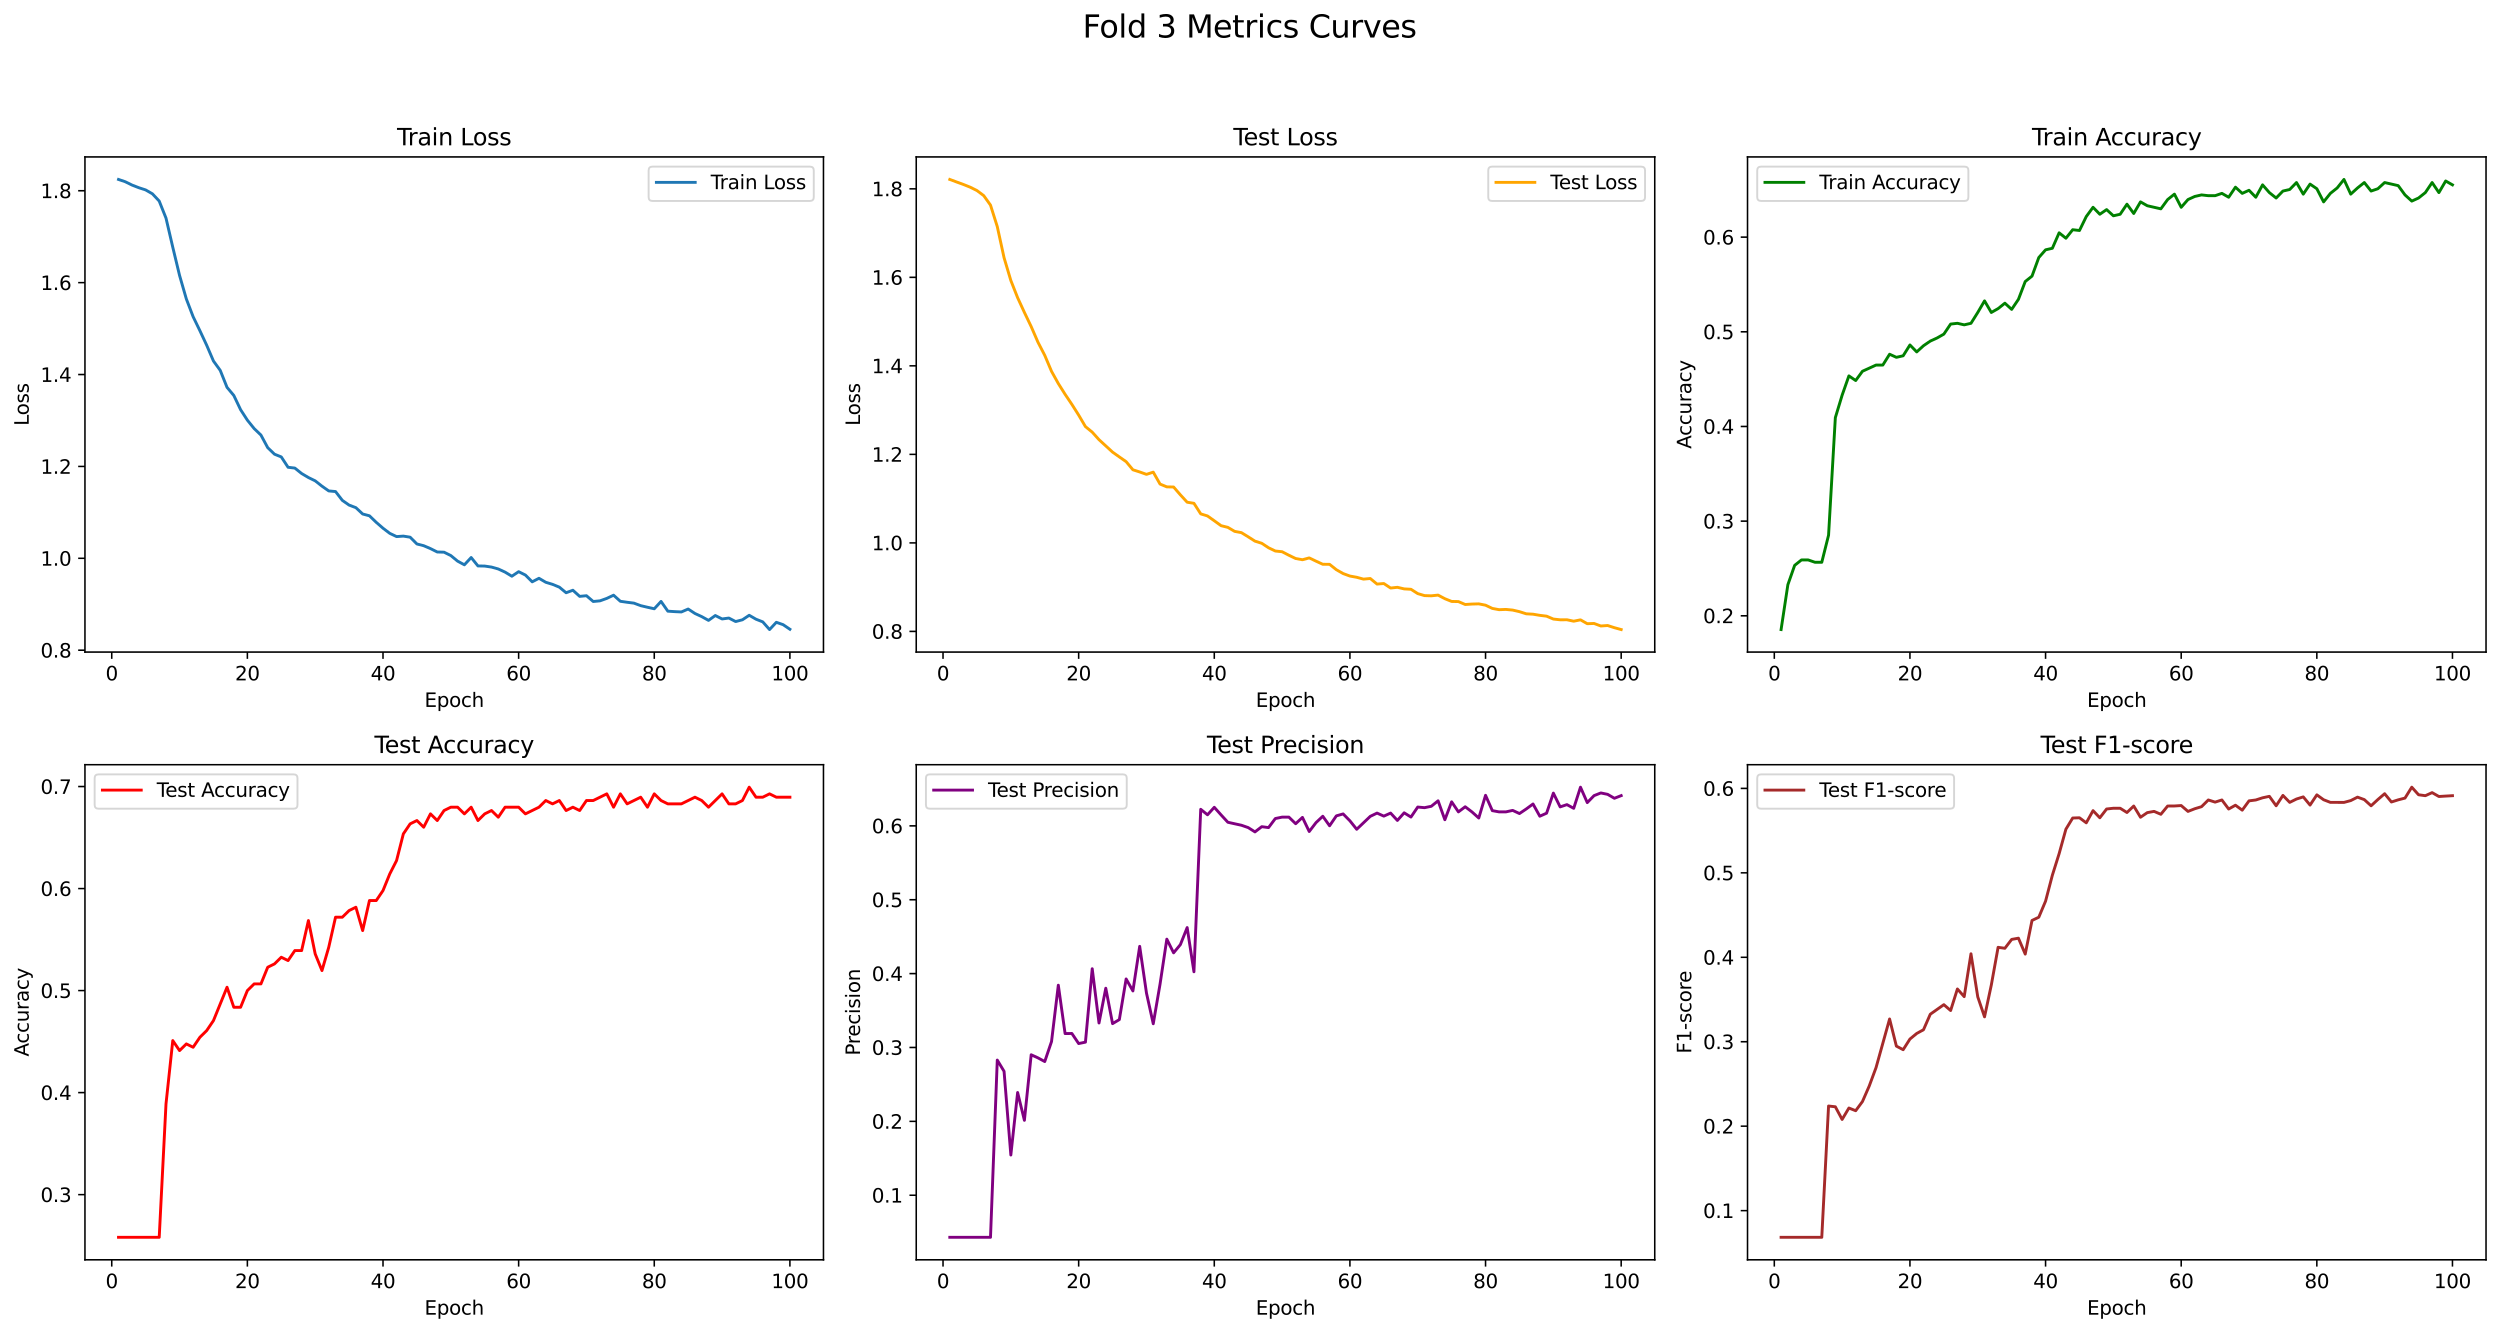 <?xml version="1.0" encoding="utf-8" standalone="no"?>
<!DOCTYPE svg PUBLIC "-//W3C//DTD SVG 1.1//EN"
  "http://www.w3.org/Graphics/SVG/1.1/DTD/svg11.dtd">
<svg xmlns:xlink="http://www.w3.org/1999/xlink" width="1288.371pt" height="686.796pt" viewBox="0 0 1288.371 686.796" xmlns="http://www.w3.org/2000/svg" version="1.1">
 <defs>
  <style type="text/css">*{stroke-linejoin: round; stroke-linecap: butt}</style>
 </defs>
 <g id="figure_1">
  <g id="patch_1">
   <path d="M 0 686.796 
L 1288.371 686.796 
L 1288.371 0 
L 0 0 
z
" style="fill: #ffffff"/>
  </g>
  <g id="axes_1">
   <g id="patch_2">
    <path d="M 43.781 336.04 
L 424.371 336.04 
L 424.371 80.88 
L 43.781 80.88 
z
" style="fill: #ffffff"/>
   </g>
   <g id="matplotlib.axis_1">
    <g id="xtick_1">
     <g id="line2d_1">
      <defs>
       <path id="m4880fe14da" d="M 0 0 
L 0 3.5 
" style="stroke: #000000; stroke-width: 0.8"/>
      </defs>
      <g>
       <use xlink:href="#m4880fe14da" x="57.586" y="336.04" style="stroke: #000000; stroke-width: 0.8"/>
      </g>
     </g>
     <g id="text_1">
      <!-- 0 -->
      <g transform="translate(54.405 350.638) scale(0.1 -0.1)">
       <defs>
        <path id="DejaVuSans-30" d="M 2034 4250 
Q 1547 4250 1301 3770 
Q 1056 3291 1056 2328 
Q 1056 1369 1301 889 
Q 1547 409 2034 409 
Q 2525 409 2770 889 
Q 3016 1369 3016 2328 
Q 3016 3291 2770 3770 
Q 2525 4250 2034 4250 
z
M 2034 4750 
Q 2819 4750 3233 4129 
Q 3647 3509 3647 2328 
Q 3647 1150 3233 529 
Q 2819 -91 2034 -91 
Q 1250 -91 836 529 
Q 422 1150 422 2328 
Q 422 3509 836 4129 
Q 1250 4750 2034 4750 
z
" transform="scale(0.016)"/>
       </defs>
       <use xlink:href="#DejaVuSans-30"/>
      </g>
     </g>
    </g>
    <g id="xtick_2">
     <g id="line2d_2">
      <g>
       <use xlink:href="#m4880fe14da" x="127.483" y="336.04" style="stroke: #000000; stroke-width: 0.8"/>
      </g>
     </g>
     <g id="text_2">
      <!-- 20 -->
      <g transform="translate(121.121 350.638) scale(0.1 -0.1)">
       <defs>
        <path id="DejaVuSans-32" d="M 1228 531 
L 3431 531 
L 3431 0 
L 469 0 
L 469 531 
Q 828 903 1448 1529 
Q 2069 2156 2228 2338 
Q 2531 2678 2651 2914 
Q 2772 3150 2772 3378 
Q 2772 3750 2511 3984 
Q 2250 4219 1831 4219 
Q 1534 4219 1204 4116 
Q 875 4013 500 3803 
L 500 4441 
Q 881 4594 1212 4672 
Q 1544 4750 1819 4750 
Q 2544 4750 2975 4387 
Q 3406 4025 3406 3419 
Q 3406 3131 3298 2873 
Q 3191 2616 2906 2266 
Q 2828 2175 2409 1742 
Q 1991 1309 1228 531 
z
" transform="scale(0.016)"/>
       </defs>
       <use xlink:href="#DejaVuSans-32"/>
       <use xlink:href="#DejaVuSans-30" transform="translate(63.623 0)"/>
      </g>
     </g>
    </g>
    <g id="xtick_3">
     <g id="line2d_3">
      <g>
       <use xlink:href="#m4880fe14da" x="197.38" y="336.04" style="stroke: #000000; stroke-width: 0.8"/>
      </g>
     </g>
     <g id="text_3">
      <!-- 40 -->
      <g transform="translate(191.018 350.638) scale(0.1 -0.1)">
       <defs>
        <path id="DejaVuSans-34" d="M 2419 4116 
L 825 1625 
L 2419 1625 
L 2419 4116 
z
M 2253 4666 
L 3047 4666 
L 3047 1625 
L 3713 1625 
L 3713 1100 
L 3047 1100 
L 3047 0 
L 2419 0 
L 2419 1100 
L 313 1100 
L 313 1709 
L 2253 4666 
z
" transform="scale(0.016)"/>
       </defs>
       <use xlink:href="#DejaVuSans-34"/>
       <use xlink:href="#DejaVuSans-30" transform="translate(63.623 0)"/>
      </g>
     </g>
    </g>
    <g id="xtick_4">
     <g id="line2d_4">
      <g>
       <use xlink:href="#m4880fe14da" x="267.277" y="336.04" style="stroke: #000000; stroke-width: 0.8"/>
      </g>
     </g>
     <g id="text_4">
      <!-- 60 -->
      <g transform="translate(260.915 350.638) scale(0.1 -0.1)">
       <defs>
        <path id="DejaVuSans-36" d="M 2113 2584 
Q 1688 2584 1439 2293 
Q 1191 2003 1191 1497 
Q 1191 994 1439 701 
Q 1688 409 2113 409 
Q 2538 409 2786 701 
Q 3034 994 3034 1497 
Q 3034 2003 2786 2293 
Q 2538 2584 2113 2584 
z
M 3366 4563 
L 3366 3988 
Q 3128 4100 2886 4159 
Q 2644 4219 2406 4219 
Q 1781 4219 1451 3797 
Q 1122 3375 1075 2522 
Q 1259 2794 1537 2939 
Q 1816 3084 2150 3084 
Q 2853 3084 3261 2657 
Q 3669 2231 3669 1497 
Q 3669 778 3244 343 
Q 2819 -91 2113 -91 
Q 1303 -91 875 529 
Q 447 1150 447 2328 
Q 447 3434 972 4092 
Q 1497 4750 2381 4750 
Q 2619 4750 2861 4703 
Q 3103 4656 3366 4563 
z
" transform="scale(0.016)"/>
       </defs>
       <use xlink:href="#DejaVuSans-36"/>
       <use xlink:href="#DejaVuSans-30" transform="translate(63.623 0)"/>
      </g>
     </g>
    </g>
    <g id="xtick_5">
     <g id="line2d_5">
      <g>
       <use xlink:href="#m4880fe14da" x="337.175" y="336.04" style="stroke: #000000; stroke-width: 0.8"/>
      </g>
     </g>
     <g id="text_5">
      <!-- 80 -->
      <g transform="translate(330.812 350.638) scale(0.1 -0.1)">
       <defs>
        <path id="DejaVuSans-38" d="M 2034 2216 
Q 1584 2216 1326 1975 
Q 1069 1734 1069 1313 
Q 1069 891 1326 650 
Q 1584 409 2034 409 
Q 2484 409 2743 651 
Q 3003 894 3003 1313 
Q 3003 1734 2745 1975 
Q 2488 2216 2034 2216 
z
M 1403 2484 
Q 997 2584 770 2862 
Q 544 3141 544 3541 
Q 544 4100 942 4425 
Q 1341 4750 2034 4750 
Q 2731 4750 3128 4425 
Q 3525 4100 3525 3541 
Q 3525 3141 3298 2862 
Q 3072 2584 2669 2484 
Q 3125 2378 3379 2068 
Q 3634 1759 3634 1313 
Q 3634 634 3220 271 
Q 2806 -91 2034 -91 
Q 1263 -91 848 271 
Q 434 634 434 1313 
Q 434 1759 690 2068 
Q 947 2378 1403 2484 
z
M 1172 3481 
Q 1172 3119 1398 2916 
Q 1625 2713 2034 2713 
Q 2441 2713 2670 2916 
Q 2900 3119 2900 3481 
Q 2900 3844 2670 4047 
Q 2441 4250 2034 4250 
Q 1625 4250 1398 4047 
Q 1172 3844 1172 3481 
z
" transform="scale(0.016)"/>
       </defs>
       <use xlink:href="#DejaVuSans-38"/>
       <use xlink:href="#DejaVuSans-30" transform="translate(63.623 0)"/>
      </g>
     </g>
    </g>
    <g id="xtick_6">
     <g id="line2d_6">
      <g>
       <use xlink:href="#m4880fe14da" x="407.072" y="336.04" style="stroke: #000000; stroke-width: 0.8"/>
      </g>
     </g>
     <g id="text_6">
      <!-- 100 -->
      <g transform="translate(397.528 350.638) scale(0.1 -0.1)">
       <defs>
        <path id="DejaVuSans-31" d="M 794 531 
L 1825 531 
L 1825 4091 
L 703 3866 
L 703 4441 
L 1819 4666 
L 2450 4666 
L 2450 531 
L 3481 531 
L 3481 0 
L 794 0 
L 794 531 
z
" transform="scale(0.016)"/>
       </defs>
       <use xlink:href="#DejaVuSans-31"/>
       <use xlink:href="#DejaVuSans-30" transform="translate(63.623 0)"/>
       <use xlink:href="#DejaVuSans-30" transform="translate(127.246 0)"/>
      </g>
     </g>
    </g>
    <g id="text_7">
     <!-- Epoch -->
     <g transform="translate(218.765 364.317) scale(0.1 -0.1)">
      <defs>
       <path id="DejaVuSans-45" d="M 628 4666 
L 3578 4666 
L 3578 4134 
L 1259 4134 
L 1259 2753 
L 3481 2753 
L 3481 2222 
L 1259 2222 
L 1259 531 
L 3634 531 
L 3634 0 
L 628 0 
L 628 4666 
z
" transform="scale(0.016)"/>
       <path id="DejaVuSans-70" d="M 1159 525 
L 1159 -1331 
L 581 -1331 
L 581 3500 
L 1159 3500 
L 1159 2969 
Q 1341 3281 1617 3432 
Q 1894 3584 2278 3584 
Q 2916 3584 3314 3078 
Q 3713 2572 3713 1747 
Q 3713 922 3314 415 
Q 2916 -91 2278 -91 
Q 1894 -91 1617 61 
Q 1341 213 1159 525 
z
M 3116 1747 
Q 3116 2381 2855 2742 
Q 2594 3103 2138 3103 
Q 1681 3103 1420 2742 
Q 1159 2381 1159 1747 
Q 1159 1113 1420 752 
Q 1681 391 2138 391 
Q 2594 391 2855 752 
Q 3116 1113 3116 1747 
z
" transform="scale(0.016)"/>
       <path id="DejaVuSans-6f" d="M 1959 3097 
Q 1497 3097 1228 2736 
Q 959 2375 959 1747 
Q 959 1119 1226 758 
Q 1494 397 1959 397 
Q 2419 397 2687 759 
Q 2956 1122 2956 1747 
Q 2956 2369 2687 2733 
Q 2419 3097 1959 3097 
z
M 1959 3584 
Q 2709 3584 3137 3096 
Q 3566 2609 3566 1747 
Q 3566 888 3137 398 
Q 2709 -91 1959 -91 
Q 1206 -91 779 398 
Q 353 888 353 1747 
Q 353 2609 779 3096 
Q 1206 3584 1959 3584 
z
" transform="scale(0.016)"/>
       <path id="DejaVuSans-63" d="M 3122 3366 
L 3122 2828 
Q 2878 2963 2633 3030 
Q 2388 3097 2138 3097 
Q 1578 3097 1268 2742 
Q 959 2388 959 1747 
Q 959 1106 1268 751 
Q 1578 397 2138 397 
Q 2388 397 2633 464 
Q 2878 531 3122 666 
L 3122 134 
Q 2881 22 2623 -34 
Q 2366 -91 2075 -91 
Q 1284 -91 818 406 
Q 353 903 353 1747 
Q 353 2603 823 3093 
Q 1294 3584 2113 3584 
Q 2378 3584 2631 3529 
Q 2884 3475 3122 3366 
z
" transform="scale(0.016)"/>
       <path id="DejaVuSans-68" d="M 3513 2113 
L 3513 0 
L 2938 0 
L 2938 2094 
Q 2938 2591 2744 2837 
Q 2550 3084 2163 3084 
Q 1697 3084 1428 2787 
Q 1159 2491 1159 1978 
L 1159 0 
L 581 0 
L 581 4863 
L 1159 4863 
L 1159 2956 
Q 1366 3272 1645 3428 
Q 1925 3584 2291 3584 
Q 2894 3584 3203 3211 
Q 3513 2838 3513 2113 
z
" transform="scale(0.016)"/>
      </defs>
      <use xlink:href="#DejaVuSans-45"/>
      <use xlink:href="#DejaVuSans-70" transform="translate(63.184 0)"/>
      <use xlink:href="#DejaVuSans-6f" transform="translate(126.66 0)"/>
      <use xlink:href="#DejaVuSans-63" transform="translate(187.842 0)"/>
      <use xlink:href="#DejaVuSans-68" transform="translate(242.822 0)"/>
     </g>
    </g>
   </g>
   <g id="matplotlib.axis_2">
    <g id="ytick_1">
     <g id="line2d_7">
      <defs>
       <path id="m3f57fa7e3e" d="M 0 0 
L -3.5 0 
" style="stroke: #000000; stroke-width: 0.8"/>
      </defs>
      <g>
       <use xlink:href="#m3f57fa7e3e" x="43.781" y="335.084" style="stroke: #000000; stroke-width: 0.8"/>
      </g>
     </g>
     <g id="text_8">
      <!-- 0.8 -->
      <g transform="translate(20.878 338.883) scale(0.1 -0.1)">
       <defs>
        <path id="DejaVuSans-2e" d="M 684 794 
L 1344 794 
L 1344 0 
L 684 0 
L 684 794 
z
" transform="scale(0.016)"/>
       </defs>
       <use xlink:href="#DejaVuSans-30"/>
       <use xlink:href="#DejaVuSans-2e" transform="translate(63.623 0)"/>
       <use xlink:href="#DejaVuSans-38" transform="translate(95.41 0)"/>
      </g>
     </g>
    </g>
    <g id="ytick_2">
     <g id="line2d_8">
      <g>
       <use xlink:href="#m3f57fa7e3e" x="43.781" y="287.727" style="stroke: #000000; stroke-width: 0.8"/>
      </g>
     </g>
     <g id="text_9">
      <!-- 1.0 -->
      <g transform="translate(20.878 291.526) scale(0.1 -0.1)">
       <use xlink:href="#DejaVuSans-31"/>
       <use xlink:href="#DejaVuSans-2e" transform="translate(63.623 0)"/>
       <use xlink:href="#DejaVuSans-30" transform="translate(95.41 0)"/>
      </g>
     </g>
    </g>
    <g id="ytick_3">
     <g id="line2d_9">
      <g>
       <use xlink:href="#m3f57fa7e3e" x="43.781" y="240.369" style="stroke: #000000; stroke-width: 0.8"/>
      </g>
     </g>
     <g id="text_10">
      <!-- 1.2 -->
      <g transform="translate(20.878 244.169) scale(0.1 -0.1)">
       <use xlink:href="#DejaVuSans-31"/>
       <use xlink:href="#DejaVuSans-2e" transform="translate(63.623 0)"/>
       <use xlink:href="#DejaVuSans-32" transform="translate(95.41 0)"/>
      </g>
     </g>
    </g>
    <g id="ytick_4">
     <g id="line2d_10">
      <g>
       <use xlink:href="#m3f57fa7e3e" x="43.781" y="193.012" style="stroke: #000000; stroke-width: 0.8"/>
      </g>
     </g>
     <g id="text_11">
      <!-- 1.4 -->
      <g transform="translate(20.878 196.812) scale(0.1 -0.1)">
       <use xlink:href="#DejaVuSans-31"/>
       <use xlink:href="#DejaVuSans-2e" transform="translate(63.623 0)"/>
       <use xlink:href="#DejaVuSans-34" transform="translate(95.41 0)"/>
      </g>
     </g>
    </g>
    <g id="ytick_5">
     <g id="line2d_11">
      <g>
       <use xlink:href="#m3f57fa7e3e" x="43.781" y="145.655" style="stroke: #000000; stroke-width: 0.8"/>
      </g>
     </g>
     <g id="text_12">
      <!-- 1.6 -->
      <g transform="translate(20.878 149.455) scale(0.1 -0.1)">
       <use xlink:href="#DejaVuSans-31"/>
       <use xlink:href="#DejaVuSans-2e" transform="translate(63.623 0)"/>
       <use xlink:href="#DejaVuSans-36" transform="translate(95.41 0)"/>
      </g>
     </g>
    </g>
    <g id="ytick_6">
     <g id="line2d_12">
      <g>
       <use xlink:href="#m3f57fa7e3e" x="43.781" y="98.298" style="stroke: #000000; stroke-width: 0.8"/>
      </g>
     </g>
     <g id="text_13">
      <!-- 1.8 -->
      <g transform="translate(20.878 102.097) scale(0.1 -0.1)">
       <use xlink:href="#DejaVuSans-31"/>
       <use xlink:href="#DejaVuSans-2e" transform="translate(63.623 0)"/>
       <use xlink:href="#DejaVuSans-38" transform="translate(95.41 0)"/>
      </g>
     </g>
    </g>
    <g id="text_14">
     <!-- Loss -->
     <g transform="translate(14.798 219.427) rotate(-90) scale(0.1 -0.1)">
      <defs>
       <path id="DejaVuSans-4c" d="M 628 4666 
L 1259 4666 
L 1259 531 
L 3531 531 
L 3531 0 
L 628 0 
L 628 4666 
z
" transform="scale(0.016)"/>
       <path id="DejaVuSans-73" d="M 2834 3397 
L 2834 2853 
Q 2591 2978 2328 3040 
Q 2066 3103 1784 3103 
Q 1356 3103 1142 2972 
Q 928 2841 928 2578 
Q 928 2378 1081 2264 
Q 1234 2150 1697 2047 
L 1894 2003 
Q 2506 1872 2764 1633 
Q 3022 1394 3022 966 
Q 3022 478 2636 193 
Q 2250 -91 1575 -91 
Q 1294 -91 989 -36 
Q 684 19 347 128 
L 347 722 
Q 666 556 975 473 
Q 1284 391 1588 391 
Q 1994 391 2212 530 
Q 2431 669 2431 922 
Q 2431 1156 2273 1281 
Q 2116 1406 1581 1522 
L 1381 1569 
Q 847 1681 609 1914 
Q 372 2147 372 2553 
Q 372 3047 722 3315 
Q 1072 3584 1716 3584 
Q 2034 3584 2315 3537 
Q 2597 3491 2834 3397 
z
" transform="scale(0.016)"/>
      </defs>
      <use xlink:href="#DejaVuSans-4c"/>
      <use xlink:href="#DejaVuSans-6f" transform="translate(53.963 0)"/>
      <use xlink:href="#DejaVuSans-73" transform="translate(115.145 0)"/>
      <use xlink:href="#DejaVuSans-73" transform="translate(167.244 0)"/>
     </g>
    </g>
   </g>
   <g id="line2d_13">
    <path d="M 61.081 92.478 
L 64.576 93.672 
L 68.071 95.385 
L 71.565 96.745 
L 75.06 97.883 
L 78.555 99.889 
L 82.05 103.626 
L 85.545 112.398 
L 89.04 127.415 
L 92.535 141.939 
L 96.029 154.062 
L 99.524 163.207 
L 103.019 170.433 
L 106.514 177.919 
L 110.009 186.054 
L 113.504 190.886 
L 116.999 199.626 
L 120.493 203.802 
L 123.988 211.128 
L 127.483 216.524 
L 130.978 220.863 
L 134.473 224.215 
L 137.968 230.712 
L 141.463 234.069 
L 144.957 235.473 
L 148.452 240.81 
L 151.947 241.223 
L 155.442 244.021 
L 158.937 246.095 
L 162.432 247.799 
L 165.927 250.545 
L 169.421 252.999 
L 172.916 253.317 
L 176.411 257.856 
L 179.906 260.298 
L 183.401 261.622 
L 186.896 264.883 
L 190.391 265.816 
L 193.885 269.178 
L 197.38 272.212 
L 200.875 274.863 
L 204.37 276.529 
L 207.865 276.287 
L 211.36 276.837 
L 214.855 280.338 
L 218.349 281.228 
L 221.844 282.721 
L 225.339 284.468 
L 228.834 284.571 
L 232.329 286.305 
L 235.824 289.182 
L 239.319 291.069 
L 242.813 287.319 
L 246.308 291.652 
L 249.803 291.723 
L 253.298 292.241 
L 256.793 293.226 
L 260.288 294.84 
L 263.783 296.953 
L 267.277 294.613 
L 270.772 296.352 
L 274.267 299.838 
L 277.762 298.02 
L 281.257 300.074 
L 284.752 301.146 
L 288.247 302.583 
L 291.741 305.466 
L 295.236 304.181 
L 298.731 307.334 
L 302.226 307.003 
L 305.721 309.98 
L 309.216 309.639 
L 312.711 308.381 
L 316.205 306.734 
L 319.7 309.876 
L 323.195 310.378 
L 326.69 310.823 
L 330.185 312.126 
L 333.68 312.95 
L 337.175 313.737 
L 340.669 309.945 
L 344.164 314.967 
L 347.659 315.202 
L 351.154 315.365 
L 354.649 313.861 
L 358.144 316.159 
L 361.639 317.777 
L 365.133 319.715 
L 368.628 317.209 
L 372.123 318.98 
L 375.618 318.513 
L 379.113 320.317 
L 382.608 319.406 
L 386.103 317.085 
L 389.597 319.107 
L 393.092 320.481 
L 396.587 324.442 
L 400.082 320.704 
L 403.577 321.921 
L 407.072 324.289 
" clip-path="url(#paa05da0d27)" style="fill: none; stroke: #1f77b4; stroke-width: 1.5; stroke-linecap: square"/>
   </g>
   <g id="patch_3">
    <path d="M 43.781 336.04 
L 43.781 80.88 
" style="fill: none; stroke: #000000; stroke-width: 0.8; stroke-linejoin: miter; stroke-linecap: square"/>
   </g>
   <g id="patch_4">
    <path d="M 424.371 336.04 
L 424.371 80.88 
" style="fill: none; stroke: #000000; stroke-width: 0.8; stroke-linejoin: miter; stroke-linecap: square"/>
   </g>
   <g id="patch_5">
    <path d="M 43.781 336.04 
L 424.371 336.04 
" style="fill: none; stroke: #000000; stroke-width: 0.8; stroke-linejoin: miter; stroke-linecap: square"/>
   </g>
   <g id="patch_6">
    <path d="M 43.781 80.88 
L 424.371 80.88 
" style="fill: none; stroke: #000000; stroke-width: 0.8; stroke-linejoin: miter; stroke-linecap: square"/>
   </g>
   <g id="text_15">
    <!-- Train Loss -->
    <g transform="translate(204.616 74.88) scale(0.12 -0.12)">
     <defs>
      <path id="DejaVuSans-54" d="M -19 4666 
L 3928 4666 
L 3928 4134 
L 2272 4134 
L 2272 0 
L 1638 0 
L 1638 4134 
L -19 4134 
L -19 4666 
z
" transform="scale(0.016)"/>
      <path id="DejaVuSans-72" d="M 2631 2963 
Q 2534 3019 2420 3045 
Q 2306 3072 2169 3072 
Q 1681 3072 1420 2755 
Q 1159 2438 1159 1844 
L 1159 0 
L 581 0 
L 581 3500 
L 1159 3500 
L 1159 2956 
Q 1341 3275 1631 3429 
Q 1922 3584 2338 3584 
Q 2397 3584 2469 3576 
Q 2541 3569 2628 3553 
L 2631 2963 
z
" transform="scale(0.016)"/>
      <path id="DejaVuSans-61" d="M 2194 1759 
Q 1497 1759 1228 1600 
Q 959 1441 959 1056 
Q 959 750 1161 570 
Q 1363 391 1709 391 
Q 2188 391 2477 730 
Q 2766 1069 2766 1631 
L 2766 1759 
L 2194 1759 
z
M 3341 1997 
L 3341 0 
L 2766 0 
L 2766 531 
Q 2569 213 2275 61 
Q 1981 -91 1556 -91 
Q 1019 -91 701 211 
Q 384 513 384 1019 
Q 384 1609 779 1909 
Q 1175 2209 1959 2209 
L 2766 2209 
L 2766 2266 
Q 2766 2663 2505 2880 
Q 2244 3097 1772 3097 
Q 1472 3097 1187 3025 
Q 903 2953 641 2809 
L 641 3341 
Q 956 3463 1253 3523 
Q 1550 3584 1831 3584 
Q 2591 3584 2966 3190 
Q 3341 2797 3341 1997 
z
" transform="scale(0.016)"/>
      <path id="DejaVuSans-69" d="M 603 3500 
L 1178 3500 
L 1178 0 
L 603 0 
L 603 3500 
z
M 603 4863 
L 1178 4863 
L 1178 4134 
L 603 4134 
L 603 4863 
z
" transform="scale(0.016)"/>
      <path id="DejaVuSans-6e" d="M 3513 2113 
L 3513 0 
L 2938 0 
L 2938 2094 
Q 2938 2591 2744 2837 
Q 2550 3084 2163 3084 
Q 1697 3084 1428 2787 
Q 1159 2491 1159 1978 
L 1159 0 
L 581 0 
L 581 3500 
L 1159 3500 
L 1159 2956 
Q 1366 3272 1645 3428 
Q 1925 3584 2291 3584 
Q 2894 3584 3203 3211 
Q 3513 2838 3513 2113 
z
" transform="scale(0.016)"/>
      <path id="DejaVuSans-20" transform="scale(0.016)"/>
     </defs>
     <use xlink:href="#DejaVuSans-54"/>
     <use xlink:href="#DejaVuSans-72" transform="translate(46.334 0)"/>
     <use xlink:href="#DejaVuSans-61" transform="translate(87.447 0)"/>
     <use xlink:href="#DejaVuSans-69" transform="translate(148.727 0)"/>
     <use xlink:href="#DejaVuSans-6e" transform="translate(176.51 0)"/>
     <use xlink:href="#DejaVuSans-20" transform="translate(239.889 0)"/>
     <use xlink:href="#DejaVuSans-4c" transform="translate(271.676 0)"/>
     <use xlink:href="#DejaVuSans-6f" transform="translate(325.639 0)"/>
     <use xlink:href="#DejaVuSans-73" transform="translate(386.82 0)"/>
     <use xlink:href="#DejaVuSans-73" transform="translate(438.92 0)"/>
    </g>
   </g>
   <g id="legend_1">
    <g id="patch_7">
     <path d="M 336.271 103.558 
L 417.371 103.558 
Q 419.371 103.558 419.371 101.558 
L 419.371 87.88 
Q 419.371 85.88 417.371 85.88 
L 336.271 85.88 
Q 334.271 85.88 334.271 87.88 
L 334.271 101.558 
Q 334.271 103.558 336.271 103.558 
z
" style="fill: #ffffff; opacity: 0.8; stroke: #cccccc; stroke-linejoin: miter"/>
    </g>
    <g id="line2d_14">
     <path d="M 338.271 93.978 
L 348.271 93.978 
L 358.271 93.978 
" style="fill: none; stroke: #1f77b4; stroke-width: 1.5; stroke-linecap: square"/>
    </g>
    <g id="text_16">
     <!-- Train Loss -->
     <g transform="translate(366.271 97.478) scale(0.1 -0.1)">
      <use xlink:href="#DejaVuSans-54"/>
      <use xlink:href="#DejaVuSans-72" transform="translate(46.334 0)"/>
      <use xlink:href="#DejaVuSans-61" transform="translate(87.447 0)"/>
      <use xlink:href="#DejaVuSans-69" transform="translate(148.727 0)"/>
      <use xlink:href="#DejaVuSans-6e" transform="translate(176.51 0)"/>
      <use xlink:href="#DejaVuSans-20" transform="translate(239.889 0)"/>
      <use xlink:href="#DejaVuSans-4c" transform="translate(271.676 0)"/>
      <use xlink:href="#DejaVuSans-6f" transform="translate(325.639 0)"/>
      <use xlink:href="#DejaVuSans-73" transform="translate(386.82 0)"/>
      <use xlink:href="#DejaVuSans-73" transform="translate(438.92 0)"/>
     </g>
    </g>
   </g>
  </g>
  <g id="axes_2">
   <g id="patch_8">
    <path d="M 472.181 336.04 
L 852.771 336.04 
L 852.771 80.88 
L 472.181 80.88 
z
" style="fill: #ffffff"/>
   </g>
   <g id="matplotlib.axis_3">
    <g id="xtick_7">
     <g id="line2d_15">
      <g>
       <use xlink:href="#m4880fe14da" x="485.986" y="336.04" style="stroke: #000000; stroke-width: 0.8"/>
      </g>
     </g>
     <g id="text_17">
      <!-- 0 -->
      <g transform="translate(482.805 350.638) scale(0.1 -0.1)">
       <use xlink:href="#DejaVuSans-30"/>
      </g>
     </g>
    </g>
    <g id="xtick_8">
     <g id="line2d_16">
      <g>
       <use xlink:href="#m4880fe14da" x="555.883" y="336.04" style="stroke: #000000; stroke-width: 0.8"/>
      </g>
     </g>
     <g id="text_18">
      <!-- 20 -->
      <g transform="translate(549.521 350.638) scale(0.1 -0.1)">
       <use xlink:href="#DejaVuSans-32"/>
       <use xlink:href="#DejaVuSans-30" transform="translate(63.623 0)"/>
      </g>
     </g>
    </g>
    <g id="xtick_9">
     <g id="line2d_17">
      <g>
       <use xlink:href="#m4880fe14da" x="625.78" y="336.04" style="stroke: #000000; stroke-width: 0.8"/>
      </g>
     </g>
     <g id="text_19">
      <!-- 40 -->
      <g transform="translate(619.418 350.638) scale(0.1 -0.1)">
       <use xlink:href="#DejaVuSans-34"/>
       <use xlink:href="#DejaVuSans-30" transform="translate(63.623 0)"/>
      </g>
     </g>
    </g>
    <g id="xtick_10">
     <g id="line2d_18">
      <g>
       <use xlink:href="#m4880fe14da" x="695.677" y="336.04" style="stroke: #000000; stroke-width: 0.8"/>
      </g>
     </g>
     <g id="text_20">
      <!-- 60 -->
      <g transform="translate(689.315 350.638) scale(0.1 -0.1)">
       <use xlink:href="#DejaVuSans-36"/>
       <use xlink:href="#DejaVuSans-30" transform="translate(63.623 0)"/>
      </g>
     </g>
    </g>
    <g id="xtick_11">
     <g id="line2d_19">
      <g>
       <use xlink:href="#m4880fe14da" x="765.575" y="336.04" style="stroke: #000000; stroke-width: 0.8"/>
      </g>
     </g>
     <g id="text_21">
      <!-- 80 -->
      <g transform="translate(759.212 350.638) scale(0.1 -0.1)">
       <use xlink:href="#DejaVuSans-38"/>
       <use xlink:href="#DejaVuSans-30" transform="translate(63.623 0)"/>
      </g>
     </g>
    </g>
    <g id="xtick_12">
     <g id="line2d_20">
      <g>
       <use xlink:href="#m4880fe14da" x="835.472" y="336.04" style="stroke: #000000; stroke-width: 0.8"/>
      </g>
     </g>
     <g id="text_22">
      <!-- 100 -->
      <g transform="translate(825.928 350.638) scale(0.1 -0.1)">
       <use xlink:href="#DejaVuSans-31"/>
       <use xlink:href="#DejaVuSans-30" transform="translate(63.623 0)"/>
       <use xlink:href="#DejaVuSans-30" transform="translate(127.246 0)"/>
      </g>
     </g>
    </g>
    <g id="text_23">
     <!-- Epoch -->
     <g transform="translate(647.165 364.317) scale(0.1 -0.1)">
      <use xlink:href="#DejaVuSans-45"/>
      <use xlink:href="#DejaVuSans-70" transform="translate(63.184 0)"/>
      <use xlink:href="#DejaVuSans-6f" transform="translate(126.66 0)"/>
      <use xlink:href="#DejaVuSans-63" transform="translate(187.842 0)"/>
      <use xlink:href="#DejaVuSans-68" transform="translate(242.822 0)"/>
     </g>
    </g>
   </g>
   <g id="matplotlib.axis_4">
    <g id="ytick_7">
     <g id="line2d_21">
      <g>
       <use xlink:href="#m3f57fa7e3e" x="472.181" y="325.387" style="stroke: #000000; stroke-width: 0.8"/>
      </g>
     </g>
     <g id="text_24">
      <!-- 0.8 -->
      <g transform="translate(449.278 329.186) scale(0.1 -0.1)">
       <use xlink:href="#DejaVuSans-30"/>
       <use xlink:href="#DejaVuSans-2e" transform="translate(63.623 0)"/>
       <use xlink:href="#DejaVuSans-38" transform="translate(95.41 0)"/>
      </g>
     </g>
    </g>
    <g id="ytick_8">
     <g id="line2d_22">
      <g>
       <use xlink:href="#m3f57fa7e3e" x="472.181" y="279.772" style="stroke: #000000; stroke-width: 0.8"/>
      </g>
     </g>
     <g id="text_25">
      <!-- 1.0 -->
      <g transform="translate(449.278 283.571) scale(0.1 -0.1)">
       <use xlink:href="#DejaVuSans-31"/>
       <use xlink:href="#DejaVuSans-2e" transform="translate(63.623 0)"/>
       <use xlink:href="#DejaVuSans-30" transform="translate(95.41 0)"/>
      </g>
     </g>
    </g>
    <g id="ytick_9">
     <g id="line2d_23">
      <g>
       <use xlink:href="#m3f57fa7e3e" x="472.181" y="234.157" style="stroke: #000000; stroke-width: 0.8"/>
      </g>
     </g>
     <g id="text_26">
      <!-- 1.2 -->
      <g transform="translate(449.278 237.956) scale(0.1 -0.1)">
       <use xlink:href="#DejaVuSans-31"/>
       <use xlink:href="#DejaVuSans-2e" transform="translate(63.623 0)"/>
       <use xlink:href="#DejaVuSans-32" transform="translate(95.41 0)"/>
      </g>
     </g>
    </g>
    <g id="ytick_10">
     <g id="line2d_24">
      <g>
       <use xlink:href="#m3f57fa7e3e" x="472.181" y="188.542" style="stroke: #000000; stroke-width: 0.8"/>
      </g>
     </g>
     <g id="text_27">
      <!-- 1.4 -->
      <g transform="translate(449.278 192.341) scale(0.1 -0.1)">
       <use xlink:href="#DejaVuSans-31"/>
       <use xlink:href="#DejaVuSans-2e" transform="translate(63.623 0)"/>
       <use xlink:href="#DejaVuSans-34" transform="translate(95.41 0)"/>
      </g>
     </g>
    </g>
    <g id="ytick_11">
     <g id="line2d_25">
      <g>
       <use xlink:href="#m3f57fa7e3e" x="472.181" y="142.927" style="stroke: #000000; stroke-width: 0.8"/>
      </g>
     </g>
     <g id="text_28">
      <!-- 1.6 -->
      <g transform="translate(449.278 146.727) scale(0.1 -0.1)">
       <use xlink:href="#DejaVuSans-31"/>
       <use xlink:href="#DejaVuSans-2e" transform="translate(63.623 0)"/>
       <use xlink:href="#DejaVuSans-36" transform="translate(95.41 0)"/>
      </g>
     </g>
    </g>
    <g id="ytick_12">
     <g id="line2d_26">
      <g>
       <use xlink:href="#m3f57fa7e3e" x="472.181" y="97.312" style="stroke: #000000; stroke-width: 0.8"/>
      </g>
     </g>
     <g id="text_29">
      <!-- 1.8 -->
      <g transform="translate(449.278 101.112) scale(0.1 -0.1)">
       <use xlink:href="#DejaVuSans-31"/>
       <use xlink:href="#DejaVuSans-2e" transform="translate(63.623 0)"/>
       <use xlink:href="#DejaVuSans-38" transform="translate(95.41 0)"/>
      </g>
     </g>
    </g>
    <g id="text_30">
     <!-- Loss -->
     <g transform="translate(443.198 219.427) rotate(-90) scale(0.1 -0.1)">
      <use xlink:href="#DejaVuSans-4c"/>
      <use xlink:href="#DejaVuSans-6f" transform="translate(53.963 0)"/>
      <use xlink:href="#DejaVuSans-73" transform="translate(115.145 0)"/>
      <use xlink:href="#DejaVuSans-73" transform="translate(167.244 0)"/>
     </g>
    </g>
   </g>
   <g id="line2d_27">
    <path d="M 489.481 92.478 
L 492.976 93.783 
L 496.471 95.06 
L 499.965 96.458 
L 503.46 98.196 
L 506.955 100.816 
L 510.45 105.705 
L 513.945 116.782 
L 517.44 132.814 
L 520.935 144.556 
L 524.429 153.418 
L 527.924 161.011 
L 531.419 168.302 
L 534.914 176.362 
L 538.409 183.121 
L 541.904 191.373 
L 545.399 197.653 
L 548.893 203.205 
L 552.388 208.396 
L 555.883 213.914 
L 559.378 219.851 
L 562.873 222.704 
L 566.368 226.584 
L 569.863 229.793 
L 573.357 232.997 
L 576.852 235.479 
L 580.347 237.913 
L 583.842 242.107 
L 587.337 243.22 
L 590.832 244.463 
L 594.327 243.32 
L 597.821 249.463 
L 601.316 250.907 
L 604.811 250.981 
L 608.306 255.017 
L 611.801 258.818 
L 615.296 259.377 
L 618.791 264.826 
L 622.285 265.904 
L 625.78 268.38 
L 629.275 270.908 
L 632.77 271.775 
L 636.265 273.839 
L 639.76 274.498 
L 643.255 276.65 
L 646.749 278.879 
L 650.244 279.982 
L 653.739 282.291 
L 657.234 283.965 
L 660.729 284.334 
L 664.224 286.152 
L 667.719 287.834 
L 671.213 288.461 
L 674.708 287.512 
L 678.203 289.192 
L 681.698 290.8 
L 685.193 290.819 
L 688.688 293.607 
L 692.183 295.587 
L 695.677 296.869 
L 699.172 297.498 
L 702.667 298.453 
L 706.162 298.133 
L 709.657 301.001 
L 713.152 300.718 
L 716.647 303.042 
L 720.141 302.669 
L 723.636 303.485 
L 727.131 303.684 
L 730.626 305.912 
L 734.121 306.945 
L 737.616 307.048 
L 741.111 306.689 
L 744.605 308.543 
L 748.1 309.95 
L 751.595 310.025 
L 755.09 311.527 
L 758.585 311.298 
L 762.08 311.204 
L 765.575 311.884 
L 769.069 313.55 
L 772.564 314.2 
L 776.059 314.067 
L 779.554 314.406 
L 783.049 315.217 
L 786.544 316.33 
L 790.039 316.527 
L 793.533 317.115 
L 797.028 317.543 
L 800.523 319.028 
L 804.018 319.41 
L 807.513 319.395 
L 811.008 320.132 
L 814.503 319.436 
L 817.997 321.425 
L 821.492 321.302 
L 824.987 322.602 
L 828.482 322.358 
L 831.977 323.481 
L 835.472 324.442 
" clip-path="url(#p5ecb6bff05)" style="fill: none; stroke: #ffa500; stroke-width: 1.5; stroke-linecap: square"/>
   </g>
   <g id="patch_9">
    <path d="M 472.181 336.04 
L 472.181 80.88 
" style="fill: none; stroke: #000000; stroke-width: 0.8; stroke-linejoin: miter; stroke-linecap: square"/>
   </g>
   <g id="patch_10">
    <path d="M 852.771 336.04 
L 852.771 80.88 
" style="fill: none; stroke: #000000; stroke-width: 0.8; stroke-linejoin: miter; stroke-linecap: square"/>
   </g>
   <g id="patch_11">
    <path d="M 472.181 336.04 
L 852.771 336.04 
" style="fill: none; stroke: #000000; stroke-width: 0.8; stroke-linejoin: miter; stroke-linecap: square"/>
   </g>
   <g id="patch_12">
    <path d="M 472.181 80.88 
L 852.771 80.88 
" style="fill: none; stroke: #000000; stroke-width: 0.8; stroke-linejoin: miter; stroke-linecap: square"/>
   </g>
   <g id="text_31">
    <!-- Test Loss -->
    <g transform="translate(635.594 74.88) scale(0.12 -0.12)">
     <defs>
      <path id="DejaVuSans-65" d="M 3597 1894 
L 3597 1613 
L 953 1613 
Q 991 1019 1311 708 
Q 1631 397 2203 397 
Q 2534 397 2845 478 
Q 3156 559 3463 722 
L 3463 178 
Q 3153 47 2828 -22 
Q 2503 -91 2169 -91 
Q 1331 -91 842 396 
Q 353 884 353 1716 
Q 353 2575 817 3079 
Q 1281 3584 2069 3584 
Q 2775 3584 3186 3129 
Q 3597 2675 3597 1894 
z
M 3022 2063 
Q 3016 2534 2758 2815 
Q 2500 3097 2075 3097 
Q 1594 3097 1305 2825 
Q 1016 2553 972 2059 
L 3022 2063 
z
" transform="scale(0.016)"/>
      <path id="DejaVuSans-74" d="M 1172 4494 
L 1172 3500 
L 2356 3500 
L 2356 3053 
L 1172 3053 
L 1172 1153 
Q 1172 725 1289 603 
Q 1406 481 1766 481 
L 2356 481 
L 2356 0 
L 1766 0 
Q 1100 0 847 248 
Q 594 497 594 1153 
L 594 3053 
L 172 3053 
L 172 3500 
L 594 3500 
L 594 4494 
L 1172 4494 
z
" transform="scale(0.016)"/>
     </defs>
     <use xlink:href="#DejaVuSans-54"/>
     <use xlink:href="#DejaVuSans-65" transform="translate(44.084 0)"/>
     <use xlink:href="#DejaVuSans-73" transform="translate(105.607 0)"/>
     <use xlink:href="#DejaVuSans-74" transform="translate(157.707 0)"/>
     <use xlink:href="#DejaVuSans-20" transform="translate(196.916 0)"/>
     <use xlink:href="#DejaVuSans-4c" transform="translate(228.703 0)"/>
     <use xlink:href="#DejaVuSans-6f" transform="translate(282.666 0)"/>
     <use xlink:href="#DejaVuSans-73" transform="translate(343.848 0)"/>
     <use xlink:href="#DejaVuSans-73" transform="translate(395.947 0)"/>
    </g>
   </g>
   <g id="legend_2">
    <g id="patch_13">
     <path d="M 768.968 103.558 
L 845.771 103.558 
Q 847.771 103.558 847.771 101.558 
L 847.771 87.88 
Q 847.771 85.88 845.771 85.88 
L 768.968 85.88 
Q 766.968 85.88 766.968 87.88 
L 766.968 101.558 
Q 766.968 103.558 768.968 103.558 
z
" style="fill: #ffffff; opacity: 0.8; stroke: #cccccc; stroke-linejoin: miter"/>
    </g>
    <g id="line2d_28">
     <path d="M 770.968 93.978 
L 780.968 93.978 
L 790.968 93.978 
" style="fill: none; stroke: #ffa500; stroke-width: 1.5; stroke-linecap: square"/>
    </g>
    <g id="text_32">
     <!-- Test Loss -->
     <g transform="translate(798.968 97.478) scale(0.1 -0.1)">
      <use xlink:href="#DejaVuSans-54"/>
      <use xlink:href="#DejaVuSans-65" transform="translate(44.084 0)"/>
      <use xlink:href="#DejaVuSans-73" transform="translate(105.607 0)"/>
      <use xlink:href="#DejaVuSans-74" transform="translate(157.707 0)"/>
      <use xlink:href="#DejaVuSans-20" transform="translate(196.916 0)"/>
      <use xlink:href="#DejaVuSans-4c" transform="translate(228.703 0)"/>
      <use xlink:href="#DejaVuSans-6f" transform="translate(282.666 0)"/>
      <use xlink:href="#DejaVuSans-73" transform="translate(343.848 0)"/>
      <use xlink:href="#DejaVuSans-73" transform="translate(395.947 0)"/>
     </g>
    </g>
   </g>
  </g>
  <g id="axes_3">
   <g id="patch_14">
    <path d="M 900.581 336.04 
L 1281.171 336.04 
L 1281.171 80.88 
L 900.581 80.88 
z
" style="fill: #ffffff"/>
   </g>
   <g id="matplotlib.axis_5">
    <g id="xtick_13">
     <g id="line2d_29">
      <g>
       <use xlink:href="#m4880fe14da" x="914.386" y="336.04" style="stroke: #000000; stroke-width: 0.8"/>
      </g>
     </g>
     <g id="text_33">
      <!-- 0 -->
      <g transform="translate(911.205 350.638) scale(0.1 -0.1)">
       <use xlink:href="#DejaVuSans-30"/>
      </g>
     </g>
    </g>
    <g id="xtick_14">
     <g id="line2d_30">
      <g>
       <use xlink:href="#m4880fe14da" x="984.283" y="336.04" style="stroke: #000000; stroke-width: 0.8"/>
      </g>
     </g>
     <g id="text_34">
      <!-- 20 -->
      <g transform="translate(977.921 350.638) scale(0.1 -0.1)">
       <use xlink:href="#DejaVuSans-32"/>
       <use xlink:href="#DejaVuSans-30" transform="translate(63.623 0)"/>
      </g>
     </g>
    </g>
    <g id="xtick_15">
     <g id="line2d_31">
      <g>
       <use xlink:href="#m4880fe14da" x="1054.18" y="336.04" style="stroke: #000000; stroke-width: 0.8"/>
      </g>
     </g>
     <g id="text_35">
      <!-- 40 -->
      <g transform="translate(1047.818 350.638) scale(0.1 -0.1)">
       <use xlink:href="#DejaVuSans-34"/>
       <use xlink:href="#DejaVuSans-30" transform="translate(63.623 0)"/>
      </g>
     </g>
    </g>
    <g id="xtick_16">
     <g id="line2d_32">
      <g>
       <use xlink:href="#m4880fe14da" x="1124.077" y="336.04" style="stroke: #000000; stroke-width: 0.8"/>
      </g>
     </g>
     <g id="text_36">
      <!-- 60 -->
      <g transform="translate(1117.715 350.638) scale(0.1 -0.1)">
       <use xlink:href="#DejaVuSans-36"/>
       <use xlink:href="#DejaVuSans-30" transform="translate(63.623 0)"/>
      </g>
     </g>
    </g>
    <g id="xtick_17">
     <g id="line2d_33">
      <g>
       <use xlink:href="#m4880fe14da" x="1193.975" y="336.04" style="stroke: #000000; stroke-width: 0.8"/>
      </g>
     </g>
     <g id="text_37">
      <!-- 80 -->
      <g transform="translate(1187.612 350.638) scale(0.1 -0.1)">
       <use xlink:href="#DejaVuSans-38"/>
       <use xlink:href="#DejaVuSans-30" transform="translate(63.623 0)"/>
      </g>
     </g>
    </g>
    <g id="xtick_18">
     <g id="line2d_34">
      <g>
       <use xlink:href="#m4880fe14da" x="1263.872" y="336.04" style="stroke: #000000; stroke-width: 0.8"/>
      </g>
     </g>
     <g id="text_38">
      <!-- 100 -->
      <g transform="translate(1254.328 350.638) scale(0.1 -0.1)">
       <use xlink:href="#DejaVuSans-31"/>
       <use xlink:href="#DejaVuSans-30" transform="translate(63.623 0)"/>
       <use xlink:href="#DejaVuSans-30" transform="translate(127.246 0)"/>
      </g>
     </g>
    </g>
    <g id="text_39">
     <!-- Epoch -->
     <g transform="translate(1075.565 364.317) scale(0.1 -0.1)">
      <use xlink:href="#DejaVuSans-45"/>
      <use xlink:href="#DejaVuSans-70" transform="translate(63.184 0)"/>
      <use xlink:href="#DejaVuSans-6f" transform="translate(126.66 0)"/>
      <use xlink:href="#DejaVuSans-63" transform="translate(187.842 0)"/>
      <use xlink:href="#DejaVuSans-68" transform="translate(242.822 0)"/>
     </g>
    </g>
   </g>
   <g id="matplotlib.axis_6">
    <g id="ytick_13">
     <g id="line2d_35">
      <g>
       <use xlink:href="#m3f57fa7e3e" x="900.581" y="317.347" style="stroke: #000000; stroke-width: 0.8"/>
      </g>
     </g>
     <g id="text_40">
      <!-- 0.2 -->
      <g transform="translate(877.678 321.147) scale(0.1 -0.1)">
       <use xlink:href="#DejaVuSans-30"/>
       <use xlink:href="#DejaVuSans-2e" transform="translate(63.623 0)"/>
       <use xlink:href="#DejaVuSans-32" transform="translate(95.41 0)"/>
      </g>
     </g>
    </g>
    <g id="ytick_14">
     <g id="line2d_36">
      <g>
       <use xlink:href="#m3f57fa7e3e" x="900.581" y="268.563" style="stroke: #000000; stroke-width: 0.8"/>
      </g>
     </g>
     <g id="text_41">
      <!-- 0.3 -->
      <g transform="translate(877.678 272.363) scale(0.1 -0.1)">
       <defs>
        <path id="DejaVuSans-33" d="M 2597 2516 
Q 3050 2419 3304 2112 
Q 3559 1806 3559 1356 
Q 3559 666 3084 287 
Q 2609 -91 1734 -91 
Q 1441 -91 1130 -33 
Q 819 25 488 141 
L 488 750 
Q 750 597 1062 519 
Q 1375 441 1716 441 
Q 2309 441 2620 675 
Q 2931 909 2931 1356 
Q 2931 1769 2642 2001 
Q 2353 2234 1838 2234 
L 1294 2234 
L 1294 2753 
L 1863 2753 
Q 2328 2753 2575 2939 
Q 2822 3125 2822 3475 
Q 2822 3834 2567 4026 
Q 2313 4219 1838 4219 
Q 1578 4219 1281 4162 
Q 984 4106 628 3988 
L 628 4550 
Q 988 4650 1302 4700 
Q 1616 4750 1894 4750 
Q 2613 4750 3031 4423 
Q 3450 4097 3450 3541 
Q 3450 3153 3228 2886 
Q 3006 2619 2597 2516 
z
" transform="scale(0.016)"/>
       </defs>
       <use xlink:href="#DejaVuSans-30"/>
       <use xlink:href="#DejaVuSans-2e" transform="translate(63.623 0)"/>
       <use xlink:href="#DejaVuSans-33" transform="translate(95.41 0)"/>
      </g>
     </g>
    </g>
    <g id="ytick_15">
     <g id="line2d_37">
      <g>
       <use xlink:href="#m3f57fa7e3e" x="900.581" y="219.779" style="stroke: #000000; stroke-width: 0.8"/>
      </g>
     </g>
     <g id="text_42">
      <!-- 0.4 -->
      <g transform="translate(877.678 223.578) scale(0.1 -0.1)">
       <use xlink:href="#DejaVuSans-30"/>
       <use xlink:href="#DejaVuSans-2e" transform="translate(63.623 0)"/>
       <use xlink:href="#DejaVuSans-34" transform="translate(95.41 0)"/>
      </g>
     </g>
    </g>
    <g id="ytick_16">
     <g id="line2d_38">
      <g>
       <use xlink:href="#m3f57fa7e3e" x="900.581" y="170.995" style="stroke: #000000; stroke-width: 0.8"/>
      </g>
     </g>
     <g id="text_43">
      <!-- 0.5 -->
      <g transform="translate(877.678 174.794) scale(0.1 -0.1)">
       <defs>
        <path id="DejaVuSans-35" d="M 691 4666 
L 3169 4666 
L 3169 4134 
L 1269 4134 
L 1269 2991 
Q 1406 3038 1543 3061 
Q 1681 3084 1819 3084 
Q 2600 3084 3056 2656 
Q 3513 2228 3513 1497 
Q 3513 744 3044 326 
Q 2575 -91 1722 -91 
Q 1428 -91 1123 -41 
Q 819 9 494 109 
L 494 744 
Q 775 591 1075 516 
Q 1375 441 1709 441 
Q 2250 441 2565 725 
Q 2881 1009 2881 1497 
Q 2881 1984 2565 2268 
Q 2250 2553 1709 2553 
Q 1456 2553 1204 2497 
Q 953 2441 691 2322 
L 691 4666 
z
" transform="scale(0.016)"/>
       </defs>
       <use xlink:href="#DejaVuSans-30"/>
       <use xlink:href="#DejaVuSans-2e" transform="translate(63.623 0)"/>
       <use xlink:href="#DejaVuSans-35" transform="translate(95.41 0)"/>
      </g>
     </g>
    </g>
    <g id="ytick_17">
     <g id="line2d_39">
      <g>
       <use xlink:href="#m3f57fa7e3e" x="900.581" y="122.211" style="stroke: #000000; stroke-width: 0.8"/>
      </g>
     </g>
     <g id="text_44">
      <!-- 0.6 -->
      <g transform="translate(877.678 126.01) scale(0.1 -0.1)">
       <use xlink:href="#DejaVuSans-30"/>
       <use xlink:href="#DejaVuSans-2e" transform="translate(63.623 0)"/>
       <use xlink:href="#DejaVuSans-36" transform="translate(95.41 0)"/>
      </g>
     </g>
    </g>
    <g id="text_45">
     <!-- Accuracy -->
     <g transform="translate(871.598 231.288) rotate(-90) scale(0.1 -0.1)">
      <defs>
       <path id="DejaVuSans-41" d="M 2188 4044 
L 1331 1722 
L 3047 1722 
L 2188 4044 
z
M 1831 4666 
L 2547 4666 
L 4325 0 
L 3669 0 
L 3244 1197 
L 1141 1197 
L 716 0 
L 50 0 
L 1831 4666 
z
" transform="scale(0.016)"/>
       <path id="DejaVuSans-75" d="M 544 1381 
L 544 3500 
L 1119 3500 
L 1119 1403 
Q 1119 906 1312 657 
Q 1506 409 1894 409 
Q 2359 409 2629 706 
Q 2900 1003 2900 1516 
L 2900 3500 
L 3475 3500 
L 3475 0 
L 2900 0 
L 2900 538 
Q 2691 219 2414 64 
Q 2138 -91 1772 -91 
Q 1169 -91 856 284 
Q 544 659 544 1381 
z
M 1991 3584 
L 1991 3584 
z
" transform="scale(0.016)"/>
       <path id="DejaVuSans-79" d="M 2059 -325 
Q 1816 -950 1584 -1140 
Q 1353 -1331 966 -1331 
L 506 -1331 
L 506 -850 
L 844 -850 
Q 1081 -850 1212 -737 
Q 1344 -625 1503 -206 
L 1606 56 
L 191 3500 
L 800 3500 
L 1894 763 
L 2988 3500 
L 3597 3500 
L 2059 -325 
z
" transform="scale(0.016)"/>
      </defs>
      <use xlink:href="#DejaVuSans-41"/>
      <use xlink:href="#DejaVuSans-63" transform="translate(66.658 0)"/>
      <use xlink:href="#DejaVuSans-63" transform="translate(121.639 0)"/>
      <use xlink:href="#DejaVuSans-75" transform="translate(176.619 0)"/>
      <use xlink:href="#DejaVuSans-72" transform="translate(239.998 0)"/>
      <use xlink:href="#DejaVuSans-61" transform="translate(281.111 0)"/>
      <use xlink:href="#DejaVuSans-63" transform="translate(342.391 0)"/>
      <use xlink:href="#DejaVuSans-79" transform="translate(397.371 0)"/>
     </g>
    </g>
   </g>
   <g id="line2d_40">
    <path d="M 917.881 324.442 
L 921.376 301.325 
L 924.871 291.361 
L 928.365 288.571 
L 931.86 288.571 
L 935.355 289.767 
L 938.85 289.767 
L 942.345 275.817 
L 945.84 215.236 
L 949.335 203.677 
L 952.829 193.713 
L 956.324 196.105 
L 959.819 191.322 
L 963.314 189.728 
L 966.809 188.133 
L 970.304 188.133 
L 973.799 182.553 
L 977.293 184.148 
L 980.788 183.351 
L 984.283 177.771 
L 987.778 181.358 
L 991.273 178.169 
L 994.768 175.778 
L 998.263 174.184 
L 1001.757 172.191 
L 1005.252 167.009 
L 1008.747 166.611 
L 1012.242 167.408 
L 1015.737 166.611 
L 1019.232 161.031 
L 1022.727 155.053 
L 1026.221 161.031 
L 1029.716 159.038 
L 1033.211 156.248 
L 1036.706 159.437 
L 1040.201 154.255 
L 1043.696 145.088 
L 1047.191 142.299 
L 1050.685 132.733 
L 1054.18 128.747 
L 1057.675 127.95 
L 1061.17 119.979 
L 1064.665 122.769 
L 1068.16 118.385 
L 1071.655 118.783 
L 1075.149 111.609 
L 1078.644 106.826 
L 1082.139 110.414 
L 1085.634 108.022 
L 1089.129 111.211 
L 1092.624 110.414 
L 1096.119 105.232 
L 1099.613 110.015 
L 1103.108 104.037 
L 1106.603 106.029 
L 1110.098 106.826 
L 1113.593 107.624 
L 1117.088 102.841 
L 1120.583 100.051 
L 1124.077 106.826 
L 1127.572 102.841 
L 1131.067 101.247 
L 1134.562 100.449 
L 1138.057 100.848 
L 1141.552 100.848 
L 1145.047 99.652 
L 1148.541 101.645 
L 1152.036 96.464 
L 1155.531 99.652 
L 1159.026 98.058 
L 1162.521 101.645 
L 1166.016 95.268 
L 1169.511 99.254 
L 1173.005 102.044 
L 1176.5 98.457 
L 1179.995 97.659 
L 1183.49 94.072 
L 1186.985 100.051 
L 1190.48 94.87 
L 1193.975 97.261 
L 1197.469 104.037 
L 1200.964 99.652 
L 1204.459 96.862 
L 1207.954 92.478 
L 1211.449 100.051 
L 1214.944 96.862 
L 1218.439 94.072 
L 1221.933 98.457 
L 1225.428 97.261 
L 1228.923 94.072 
L 1232.418 94.87 
L 1235.913 95.667 
L 1239.408 100.449 
L 1242.903 103.638 
L 1246.397 102.044 
L 1249.892 99.254 
L 1253.387 94.072 
L 1256.882 99.254 
L 1260.377 93.275 
L 1263.872 95.268 
" clip-path="url(#p4d7ad26846)" style="fill: none; stroke: #008000; stroke-width: 1.5; stroke-linecap: square"/>
   </g>
   <g id="patch_15">
    <path d="M 900.581 336.04 
L 900.581 80.88 
" style="fill: none; stroke: #000000; stroke-width: 0.8; stroke-linejoin: miter; stroke-linecap: square"/>
   </g>
   <g id="patch_16">
    <path d="M 1281.171 336.04 
L 1281.171 80.88 
" style="fill: none; stroke: #000000; stroke-width: 0.8; stroke-linejoin: miter; stroke-linecap: square"/>
   </g>
   <g id="patch_17">
    <path d="M 900.581 336.04 
L 1281.171 336.04 
" style="fill: none; stroke: #000000; stroke-width: 0.8; stroke-linejoin: miter; stroke-linecap: square"/>
   </g>
   <g id="patch_18">
    <path d="M 900.581 80.88 
L 1281.171 80.88 
" style="fill: none; stroke: #000000; stroke-width: 0.8; stroke-linejoin: miter; stroke-linecap: square"/>
   </g>
   <g id="text_46">
    <!-- Train Accuracy -->
    <g transform="translate(1047.183 74.88) scale(0.12 -0.12)">
     <use xlink:href="#DejaVuSans-54"/>
     <use xlink:href="#DejaVuSans-72" transform="translate(46.334 0)"/>
     <use xlink:href="#DejaVuSans-61" transform="translate(87.447 0)"/>
     <use xlink:href="#DejaVuSans-69" transform="translate(148.727 0)"/>
     <use xlink:href="#DejaVuSans-6e" transform="translate(176.51 0)"/>
     <use xlink:href="#DejaVuSans-20" transform="translate(239.889 0)"/>
     <use xlink:href="#DejaVuSans-41" transform="translate(271.676 0)"/>
     <use xlink:href="#DejaVuSans-63" transform="translate(338.334 0)"/>
     <use xlink:href="#DejaVuSans-63" transform="translate(393.314 0)"/>
     <use xlink:href="#DejaVuSans-75" transform="translate(448.295 0)"/>
     <use xlink:href="#DejaVuSans-72" transform="translate(511.674 0)"/>
     <use xlink:href="#DejaVuSans-61" transform="translate(552.787 0)"/>
     <use xlink:href="#DejaVuSans-63" transform="translate(614.066 0)"/>
     <use xlink:href="#DejaVuSans-79" transform="translate(669.047 0)"/>
    </g>
   </g>
   <g id="legend_3">
    <g id="patch_19">
     <path d="M 907.581 103.558 
L 1012.403 103.558 
Q 1014.403 103.558 1014.403 101.558 
L 1014.403 87.88 
Q 1014.403 85.88 1012.403 85.88 
L 907.581 85.88 
Q 905.581 85.88 905.581 87.88 
L 905.581 101.558 
Q 905.581 103.558 907.581 103.558 
z
" style="fill: #ffffff; opacity: 0.8; stroke: #cccccc; stroke-linejoin: miter"/>
    </g>
    <g id="line2d_41">
     <path d="M 909.581 93.978 
L 919.581 93.978 
L 929.581 93.978 
" style="fill: none; stroke: #008000; stroke-width: 1.5; stroke-linecap: square"/>
    </g>
    <g id="text_47">
     <!-- Train Accuracy -->
     <g transform="translate(937.581 97.478) scale(0.1 -0.1)">
      <use xlink:href="#DejaVuSans-54"/>
      <use xlink:href="#DejaVuSans-72" transform="translate(46.334 0)"/>
      <use xlink:href="#DejaVuSans-61" transform="translate(87.447 0)"/>
      <use xlink:href="#DejaVuSans-69" transform="translate(148.727 0)"/>
      <use xlink:href="#DejaVuSans-6e" transform="translate(176.51 0)"/>
      <use xlink:href="#DejaVuSans-20" transform="translate(239.889 0)"/>
      <use xlink:href="#DejaVuSans-41" transform="translate(271.676 0)"/>
      <use xlink:href="#DejaVuSans-63" transform="translate(338.334 0)"/>
      <use xlink:href="#DejaVuSans-63" transform="translate(393.314 0)"/>
      <use xlink:href="#DejaVuSans-75" transform="translate(448.295 0)"/>
      <use xlink:href="#DejaVuSans-72" transform="translate(511.674 0)"/>
      <use xlink:href="#DejaVuSans-61" transform="translate(552.787 0)"/>
      <use xlink:href="#DejaVuSans-63" transform="translate(614.066 0)"/>
      <use xlink:href="#DejaVuSans-79" transform="translate(669.047 0)"/>
     </g>
    </g>
   </g>
  </g>
  <g id="axes_4">
   <g id="patch_20">
    <path d="M 43.781 649.24 
L 424.371 649.24 
L 424.371 394.08 
L 43.781 394.08 
z
" style="fill: #ffffff"/>
   </g>
   <g id="matplotlib.axis_7">
    <g id="xtick_19">
     <g id="line2d_42">
      <g>
       <use xlink:href="#m4880fe14da" x="57.586" y="649.24" style="stroke: #000000; stroke-width: 0.8"/>
      </g>
     </g>
     <g id="text_48">
      <!-- 0 -->
      <g transform="translate(54.405 663.838) scale(0.1 -0.1)">
       <use xlink:href="#DejaVuSans-30"/>
      </g>
     </g>
    </g>
    <g id="xtick_20">
     <g id="line2d_43">
      <g>
       <use xlink:href="#m4880fe14da" x="127.483" y="649.24" style="stroke: #000000; stroke-width: 0.8"/>
      </g>
     </g>
     <g id="text_49">
      <!-- 20 -->
      <g transform="translate(121.121 663.838) scale(0.1 -0.1)">
       <use xlink:href="#DejaVuSans-32"/>
       <use xlink:href="#DejaVuSans-30" transform="translate(63.623 0)"/>
      </g>
     </g>
    </g>
    <g id="xtick_21">
     <g id="line2d_44">
      <g>
       <use xlink:href="#m4880fe14da" x="197.38" y="649.24" style="stroke: #000000; stroke-width: 0.8"/>
      </g>
     </g>
     <g id="text_50">
      <!-- 40 -->
      <g transform="translate(191.018 663.838) scale(0.1 -0.1)">
       <use xlink:href="#DejaVuSans-34"/>
       <use xlink:href="#DejaVuSans-30" transform="translate(63.623 0)"/>
      </g>
     </g>
    </g>
    <g id="xtick_22">
     <g id="line2d_45">
      <g>
       <use xlink:href="#m4880fe14da" x="267.277" y="649.24" style="stroke: #000000; stroke-width: 0.8"/>
      </g>
     </g>
     <g id="text_51">
      <!-- 60 -->
      <g transform="translate(260.915 663.838) scale(0.1 -0.1)">
       <use xlink:href="#DejaVuSans-36"/>
       <use xlink:href="#DejaVuSans-30" transform="translate(63.623 0)"/>
      </g>
     </g>
    </g>
    <g id="xtick_23">
     <g id="line2d_46">
      <g>
       <use xlink:href="#m4880fe14da" x="337.175" y="649.24" style="stroke: #000000; stroke-width: 0.8"/>
      </g>
     </g>
     <g id="text_52">
      <!-- 80 -->
      <g transform="translate(330.812 663.838) scale(0.1 -0.1)">
       <use xlink:href="#DejaVuSans-38"/>
       <use xlink:href="#DejaVuSans-30" transform="translate(63.623 0)"/>
      </g>
     </g>
    </g>
    <g id="xtick_24">
     <g id="line2d_47">
      <g>
       <use xlink:href="#m4880fe14da" x="407.072" y="649.24" style="stroke: #000000; stroke-width: 0.8"/>
      </g>
     </g>
     <g id="text_53">
      <!-- 100 -->
      <g transform="translate(397.528 663.838) scale(0.1 -0.1)">
       <use xlink:href="#DejaVuSans-31"/>
       <use xlink:href="#DejaVuSans-30" transform="translate(63.623 0)"/>
       <use xlink:href="#DejaVuSans-30" transform="translate(127.246 0)"/>
      </g>
     </g>
    </g>
    <g id="text_54">
     <!-- Epoch -->
     <g transform="translate(218.765 677.517) scale(0.1 -0.1)">
      <use xlink:href="#DejaVuSans-45"/>
      <use xlink:href="#DejaVuSans-70" transform="translate(63.184 0)"/>
      <use xlink:href="#DejaVuSans-6f" transform="translate(126.66 0)"/>
      <use xlink:href="#DejaVuSans-63" transform="translate(187.842 0)"/>
      <use xlink:href="#DejaVuSans-68" transform="translate(242.822 0)"/>
     </g>
    </g>
   </g>
   <g id="matplotlib.axis_8">
    <g id="ytick_18">
     <g id="line2d_48">
      <g>
       <use xlink:href="#m3f57fa7e3e" x="43.781" y="615.648" style="stroke: #000000; stroke-width: 0.8"/>
      </g>
     </g>
     <g id="text_55">
      <!-- 0.3 -->
      <g transform="translate(20.878 619.447) scale(0.1 -0.1)">
       <use xlink:href="#DejaVuSans-30"/>
       <use xlink:href="#DejaVuSans-2e" transform="translate(63.623 0)"/>
       <use xlink:href="#DejaVuSans-33" transform="translate(95.41 0)"/>
      </g>
     </g>
    </g>
    <g id="ytick_19">
     <g id="line2d_49">
      <g>
       <use xlink:href="#m3f57fa7e3e" x="43.781" y="563.07" style="stroke: #000000; stroke-width: 0.8"/>
      </g>
     </g>
     <g id="text_56">
      <!-- 0.4 -->
      <g transform="translate(20.878 566.869) scale(0.1 -0.1)">
       <use xlink:href="#DejaVuSans-30"/>
       <use xlink:href="#DejaVuSans-2e" transform="translate(63.623 0)"/>
       <use xlink:href="#DejaVuSans-34" transform="translate(95.41 0)"/>
      </g>
     </g>
    </g>
    <g id="ytick_20">
     <g id="line2d_50">
      <g>
       <use xlink:href="#m3f57fa7e3e" x="43.781" y="510.491" style="stroke: #000000; stroke-width: 0.8"/>
      </g>
     </g>
     <g id="text_57">
      <!-- 0.5 -->
      <g transform="translate(20.878 514.291) scale(0.1 -0.1)">
       <use xlink:href="#DejaVuSans-30"/>
       <use xlink:href="#DejaVuSans-2e" transform="translate(63.623 0)"/>
       <use xlink:href="#DejaVuSans-35" transform="translate(95.41 0)"/>
      </g>
     </g>
    </g>
    <g id="ytick_21">
     <g id="line2d_51">
      <g>
       <use xlink:href="#m3f57fa7e3e" x="43.781" y="457.913" style="stroke: #000000; stroke-width: 0.8"/>
      </g>
     </g>
     <g id="text_58">
      <!-- 0.6 -->
      <g transform="translate(20.878 461.712) scale(0.1 -0.1)">
       <use xlink:href="#DejaVuSans-30"/>
       <use xlink:href="#DejaVuSans-2e" transform="translate(63.623 0)"/>
       <use xlink:href="#DejaVuSans-36" transform="translate(95.41 0)"/>
      </g>
     </g>
    </g>
    <g id="ytick_22">
     <g id="line2d_52">
      <g>
       <use xlink:href="#m3f57fa7e3e" x="43.781" y="405.335" style="stroke: #000000; stroke-width: 0.8"/>
      </g>
     </g>
     <g id="text_59">
      <!-- 0.7 -->
      <g transform="translate(20.878 409.134) scale(0.1 -0.1)">
       <defs>
        <path id="DejaVuSans-37" d="M 525 4666 
L 3525 4666 
L 3525 4397 
L 1831 0 
L 1172 0 
L 2766 4134 
L 525 4134 
L 525 4666 
z
" transform="scale(0.016)"/>
       </defs>
       <use xlink:href="#DejaVuSans-30"/>
       <use xlink:href="#DejaVuSans-2e" transform="translate(63.623 0)"/>
       <use xlink:href="#DejaVuSans-37" transform="translate(95.41 0)"/>
      </g>
     </g>
    </g>
    <g id="text_60">
     <!-- Accuracy -->
     <g transform="translate(14.798 544.488) rotate(-90) scale(0.1 -0.1)">
      <use xlink:href="#DejaVuSans-41"/>
      <use xlink:href="#DejaVuSans-63" transform="translate(66.658 0)"/>
      <use xlink:href="#DejaVuSans-63" transform="translate(121.639 0)"/>
      <use xlink:href="#DejaVuSans-75" transform="translate(176.619 0)"/>
      <use xlink:href="#DejaVuSans-72" transform="translate(239.998 0)"/>
      <use xlink:href="#DejaVuSans-61" transform="translate(281.111 0)"/>
      <use xlink:href="#DejaVuSans-63" transform="translate(342.391 0)"/>
      <use xlink:href="#DejaVuSans-79" transform="translate(397.371 0)"/>
     </g>
    </g>
   </g>
   <g id="line2d_53">
    <path d="M 61.081 637.642 
L 64.576 637.642 
L 68.071 637.642 
L 71.565 637.642 
L 75.06 637.642 
L 78.555 637.642 
L 82.05 637.642 
L 85.545 568.912 
L 89.04 536.265 
L 92.535 541.42 
L 96.029 537.983 
L 99.524 539.702 
L 103.019 534.547 
L 106.514 531.11 
L 110.009 525.956 
L 113.504 517.364 
L 116.999 508.773 
L 120.493 519.083 
L 123.988 519.083 
L 127.483 510.491 
L 130.978 507.055 
L 134.473 507.055 
L 137.968 498.464 
L 141.463 496.745 
L 144.957 493.309 
L 148.452 495.027 
L 151.947 489.872 
L 155.442 489.872 
L 158.937 474.408 
L 162.432 491.591 
L 165.927 500.182 
L 169.421 488.154 
L 172.916 472.69 
L 176.411 472.69 
L 179.906 469.253 
L 183.401 467.535 
L 186.896 479.563 
L 190.391 464.099 
L 193.885 464.099 
L 197.38 458.944 
L 200.875 450.353 
L 204.37 443.48 
L 207.865 429.734 
L 211.36 424.579 
L 214.855 422.861 
L 218.349 426.297 
L 221.844 419.424 
L 225.339 422.861 
L 228.834 417.706 
L 232.329 415.988 
L 235.824 415.988 
L 239.319 419.424 
L 242.813 415.988 
L 246.308 422.861 
L 249.803 419.424 
L 253.298 417.706 
L 256.793 421.142 
L 260.288 415.988 
L 263.783 415.988 
L 267.277 415.988 
L 270.772 419.424 
L 274.267 417.706 
L 277.762 415.988 
L 281.257 412.551 
L 284.752 414.269 
L 288.247 412.551 
L 291.741 417.706 
L 295.236 415.988 
L 298.731 417.706 
L 302.226 412.551 
L 305.721 412.551 
L 309.216 410.833 
L 312.711 409.115 
L 316.205 415.988 
L 319.7 409.115 
L 323.195 414.269 
L 326.69 412.551 
L 330.185 410.833 
L 333.68 415.988 
L 337.175 409.115 
L 340.669 412.551 
L 344.164 414.269 
L 347.659 414.269 
L 351.154 414.269 
L 354.649 412.551 
L 358.144 410.833 
L 361.639 412.551 
L 365.133 415.988 
L 368.628 412.551 
L 372.123 409.115 
L 375.618 414.269 
L 379.113 414.269 
L 382.608 412.551 
L 386.103 405.678 
L 389.597 410.833 
L 393.092 410.833 
L 396.587 409.115 
L 400.082 410.833 
L 403.577 410.833 
L 407.072 410.833 
" clip-path="url(#p08c67aa682)" style="fill: none; stroke: #ff0000; stroke-width: 1.5; stroke-linecap: square"/>
   </g>
   <g id="patch_21">
    <path d="M 43.781 649.24 
L 43.781 394.08 
" style="fill: none; stroke: #000000; stroke-width: 0.8; stroke-linejoin: miter; stroke-linecap: square"/>
   </g>
   <g id="patch_22">
    <path d="M 424.371 649.24 
L 424.371 394.08 
" style="fill: none; stroke: #000000; stroke-width: 0.8; stroke-linejoin: miter; stroke-linecap: square"/>
   </g>
   <g id="patch_23">
    <path d="M 43.781 649.24 
L 424.371 649.24 
" style="fill: none; stroke: #000000; stroke-width: 0.8; stroke-linejoin: miter; stroke-linecap: square"/>
   </g>
   <g id="patch_24">
    <path d="M 43.781 394.08 
L 424.371 394.08 
" style="fill: none; stroke: #000000; stroke-width: 0.8; stroke-linejoin: miter; stroke-linecap: square"/>
   </g>
   <g id="text_61">
    <!-- Test Accuracy -->
    <g transform="translate(192.961 388.08) scale(0.12 -0.12)">
     <use xlink:href="#DejaVuSans-54"/>
     <use xlink:href="#DejaVuSans-65" transform="translate(44.084 0)"/>
     <use xlink:href="#DejaVuSans-73" transform="translate(105.607 0)"/>
     <use xlink:href="#DejaVuSans-74" transform="translate(157.707 0)"/>
     <use xlink:href="#DejaVuSans-20" transform="translate(196.916 0)"/>
     <use xlink:href="#DejaVuSans-41" transform="translate(228.703 0)"/>
     <use xlink:href="#DejaVuSans-63" transform="translate(295.361 0)"/>
     <use xlink:href="#DejaVuSans-63" transform="translate(350.342 0)"/>
     <use xlink:href="#DejaVuSans-75" transform="translate(405.322 0)"/>
     <use xlink:href="#DejaVuSans-72" transform="translate(468.701 0)"/>
     <use xlink:href="#DejaVuSans-61" transform="translate(509.814 0)"/>
     <use xlink:href="#DejaVuSans-63" transform="translate(571.094 0)"/>
     <use xlink:href="#DejaVuSans-79" transform="translate(626.074 0)"/>
    </g>
   </g>
   <g id="legend_4">
    <g id="patch_25">
     <path d="M 50.781 416.758 
L 151.306 416.758 
Q 153.306 416.758 153.306 414.758 
L 153.306 401.08 
Q 153.306 399.08 151.306 399.08 
L 50.781 399.08 
Q 48.781 399.08 48.781 401.08 
L 48.781 414.758 
Q 48.781 416.758 50.781 416.758 
z
" style="fill: #ffffff; opacity: 0.8; stroke: #cccccc; stroke-linejoin: miter"/>
    </g>
    <g id="line2d_54">
     <path d="M 52.781 407.178 
L 62.781 407.178 
L 72.781 407.178 
" style="fill: none; stroke: #ff0000; stroke-width: 1.5; stroke-linecap: square"/>
    </g>
    <g id="text_62">
     <!-- Test Accuracy -->
     <g transform="translate(80.781 410.678) scale(0.1 -0.1)">
      <use xlink:href="#DejaVuSans-54"/>
      <use xlink:href="#DejaVuSans-65" transform="translate(44.084 0)"/>
      <use xlink:href="#DejaVuSans-73" transform="translate(105.607 0)"/>
      <use xlink:href="#DejaVuSans-74" transform="translate(157.707 0)"/>
      <use xlink:href="#DejaVuSans-20" transform="translate(196.916 0)"/>
      <use xlink:href="#DejaVuSans-41" transform="translate(228.703 0)"/>
      <use xlink:href="#DejaVuSans-63" transform="translate(295.361 0)"/>
      <use xlink:href="#DejaVuSans-63" transform="translate(350.342 0)"/>
      <use xlink:href="#DejaVuSans-75" transform="translate(405.322 0)"/>
      <use xlink:href="#DejaVuSans-72" transform="translate(468.701 0)"/>
      <use xlink:href="#DejaVuSans-61" transform="translate(509.814 0)"/>
      <use xlink:href="#DejaVuSans-63" transform="translate(571.094 0)"/>
      <use xlink:href="#DejaVuSans-79" transform="translate(626.074 0)"/>
     </g>
    </g>
   </g>
  </g>
  <g id="axes_5">
   <g id="patch_26">
    <path d="M 472.181 649.24 
L 852.771 649.24 
L 852.771 394.08 
L 472.181 394.08 
z
" style="fill: #ffffff"/>
   </g>
   <g id="matplotlib.axis_9">
    <g id="xtick_25">
     <g id="line2d_55">
      <g>
       <use xlink:href="#m4880fe14da" x="485.986" y="649.24" style="stroke: #000000; stroke-width: 0.8"/>
      </g>
     </g>
     <g id="text_63">
      <!-- 0 -->
      <g transform="translate(482.805 663.838) scale(0.1 -0.1)">
       <use xlink:href="#DejaVuSans-30"/>
      </g>
     </g>
    </g>
    <g id="xtick_26">
     <g id="line2d_56">
      <g>
       <use xlink:href="#m4880fe14da" x="555.883" y="649.24" style="stroke: #000000; stroke-width: 0.8"/>
      </g>
     </g>
     <g id="text_64">
      <!-- 20 -->
      <g transform="translate(549.521 663.838) scale(0.1 -0.1)">
       <use xlink:href="#DejaVuSans-32"/>
       <use xlink:href="#DejaVuSans-30" transform="translate(63.623 0)"/>
      </g>
     </g>
    </g>
    <g id="xtick_27">
     <g id="line2d_57">
      <g>
       <use xlink:href="#m4880fe14da" x="625.78" y="649.24" style="stroke: #000000; stroke-width: 0.8"/>
      </g>
     </g>
     <g id="text_65">
      <!-- 40 -->
      <g transform="translate(619.418 663.838) scale(0.1 -0.1)">
       <use xlink:href="#DejaVuSans-34"/>
       <use xlink:href="#DejaVuSans-30" transform="translate(63.623 0)"/>
      </g>
     </g>
    </g>
    <g id="xtick_28">
     <g id="line2d_58">
      <g>
       <use xlink:href="#m4880fe14da" x="695.677" y="649.24" style="stroke: #000000; stroke-width: 0.8"/>
      </g>
     </g>
     <g id="text_66">
      <!-- 60 -->
      <g transform="translate(689.315 663.838) scale(0.1 -0.1)">
       <use xlink:href="#DejaVuSans-36"/>
       <use xlink:href="#DejaVuSans-30" transform="translate(63.623 0)"/>
      </g>
     </g>
    </g>
    <g id="xtick_29">
     <g id="line2d_59">
      <g>
       <use xlink:href="#m4880fe14da" x="765.575" y="649.24" style="stroke: #000000; stroke-width: 0.8"/>
      </g>
     </g>
     <g id="text_67">
      <!-- 80 -->
      <g transform="translate(759.212 663.838) scale(0.1 -0.1)">
       <use xlink:href="#DejaVuSans-38"/>
       <use xlink:href="#DejaVuSans-30" transform="translate(63.623 0)"/>
      </g>
     </g>
    </g>
    <g id="xtick_30">
     <g id="line2d_60">
      <g>
       <use xlink:href="#m4880fe14da" x="835.472" y="649.24" style="stroke: #000000; stroke-width: 0.8"/>
      </g>
     </g>
     <g id="text_68">
      <!-- 100 -->
      <g transform="translate(825.928 663.838) scale(0.1 -0.1)">
       <use xlink:href="#DejaVuSans-31"/>
       <use xlink:href="#DejaVuSans-30" transform="translate(63.623 0)"/>
       <use xlink:href="#DejaVuSans-30" transform="translate(127.246 0)"/>
      </g>
     </g>
    </g>
    <g id="text_69">
     <!-- Epoch -->
     <g transform="translate(647.165 677.517) scale(0.1 -0.1)">
      <use xlink:href="#DejaVuSans-45"/>
      <use xlink:href="#DejaVuSans-70" transform="translate(63.184 0)"/>
      <use xlink:href="#DejaVuSans-6f" transform="translate(126.66 0)"/>
      <use xlink:href="#DejaVuSans-63" transform="translate(187.842 0)"/>
      <use xlink:href="#DejaVuSans-68" transform="translate(242.822 0)"/>
     </g>
    </g>
   </g>
   <g id="matplotlib.axis_10">
    <g id="ytick_23">
     <g id="line2d_61">
      <g>
       <use xlink:href="#m3f57fa7e3e" x="472.181" y="615.953" style="stroke: #000000; stroke-width: 0.8"/>
      </g>
     </g>
     <g id="text_70">
      <!-- 0.1 -->
      <g transform="translate(449.278 619.752) scale(0.1 -0.1)">
       <use xlink:href="#DejaVuSans-30"/>
       <use xlink:href="#DejaVuSans-2e" transform="translate(63.623 0)"/>
       <use xlink:href="#DejaVuSans-31" transform="translate(95.41 0)"/>
      </g>
     </g>
    </g>
    <g id="ytick_24">
     <g id="line2d_62">
      <g>
       <use xlink:href="#m3f57fa7e3e" x="472.181" y="577.884" style="stroke: #000000; stroke-width: 0.8"/>
      </g>
     </g>
     <g id="text_71">
      <!-- 0.2 -->
      <g transform="translate(449.278 581.683) scale(0.1 -0.1)">
       <use xlink:href="#DejaVuSans-30"/>
       <use xlink:href="#DejaVuSans-2e" transform="translate(63.623 0)"/>
       <use xlink:href="#DejaVuSans-32" transform="translate(95.41 0)"/>
      </g>
     </g>
    </g>
    <g id="ytick_25">
     <g id="line2d_63">
      <g>
       <use xlink:href="#m3f57fa7e3e" x="472.181" y="539.814" style="stroke: #000000; stroke-width: 0.8"/>
      </g>
     </g>
     <g id="text_72">
      <!-- 0.3 -->
      <g transform="translate(449.278 543.613) scale(0.1 -0.1)">
       <use xlink:href="#DejaVuSans-30"/>
       <use xlink:href="#DejaVuSans-2e" transform="translate(63.623 0)"/>
       <use xlink:href="#DejaVuSans-33" transform="translate(95.41 0)"/>
      </g>
     </g>
    </g>
    <g id="ytick_26">
     <g id="line2d_64">
      <g>
       <use xlink:href="#m3f57fa7e3e" x="472.181" y="501.745" style="stroke: #000000; stroke-width: 0.8"/>
      </g>
     </g>
     <g id="text_73">
      <!-- 0.4 -->
      <g transform="translate(449.278 505.544) scale(0.1 -0.1)">
       <use xlink:href="#DejaVuSans-30"/>
       <use xlink:href="#DejaVuSans-2e" transform="translate(63.623 0)"/>
       <use xlink:href="#DejaVuSans-34" transform="translate(95.41 0)"/>
      </g>
     </g>
    </g>
    <g id="ytick_27">
     <g id="line2d_65">
      <g>
       <use xlink:href="#m3f57fa7e3e" x="472.181" y="463.675" style="stroke: #000000; stroke-width: 0.8"/>
      </g>
     </g>
     <g id="text_74">
      <!-- 0.5 -->
      <g transform="translate(449.278 467.474) scale(0.1 -0.1)">
       <use xlink:href="#DejaVuSans-30"/>
       <use xlink:href="#DejaVuSans-2e" transform="translate(63.623 0)"/>
       <use xlink:href="#DejaVuSans-35" transform="translate(95.41 0)"/>
      </g>
     </g>
    </g>
    <g id="ytick_28">
     <g id="line2d_66">
      <g>
       <use xlink:href="#m3f57fa7e3e" x="472.181" y="425.606" style="stroke: #000000; stroke-width: 0.8"/>
      </g>
     </g>
     <g id="text_75">
      <!-- 0.6 -->
      <g transform="translate(449.278 429.405) scale(0.1 -0.1)">
       <use xlink:href="#DejaVuSans-30"/>
       <use xlink:href="#DejaVuSans-2e" transform="translate(63.623 0)"/>
       <use xlink:href="#DejaVuSans-36" transform="translate(95.41 0)"/>
      </g>
     </g>
    </g>
    <g id="text_76">
     <!-- Precision -->
     <g transform="translate(443.198 543.967) rotate(-90) scale(0.1 -0.1)">
      <defs>
       <path id="DejaVuSans-50" d="M 1259 4147 
L 1259 2394 
L 2053 2394 
Q 2494 2394 2734 2622 
Q 2975 2850 2975 3272 
Q 2975 3691 2734 3919 
Q 2494 4147 2053 4147 
L 1259 4147 
z
M 628 4666 
L 2053 4666 
Q 2838 4666 3239 4311 
Q 3641 3956 3641 3272 
Q 3641 2581 3239 2228 
Q 2838 1875 2053 1875 
L 1259 1875 
L 1259 0 
L 628 0 
L 628 4666 
z
" transform="scale(0.016)"/>
      </defs>
      <use xlink:href="#DejaVuSans-50"/>
      <use xlink:href="#DejaVuSans-72" transform="translate(58.553 0)"/>
      <use xlink:href="#DejaVuSans-65" transform="translate(97.416 0)"/>
      <use xlink:href="#DejaVuSans-63" transform="translate(158.939 0)"/>
      <use xlink:href="#DejaVuSans-69" transform="translate(213.92 0)"/>
      <use xlink:href="#DejaVuSans-73" transform="translate(241.703 0)"/>
      <use xlink:href="#DejaVuSans-69" transform="translate(293.803 0)"/>
      <use xlink:href="#DejaVuSans-6f" transform="translate(321.586 0)"/>
      <use xlink:href="#DejaVuSans-6e" transform="translate(382.768 0)"/>
     </g>
    </g>
   </g>
   <g id="line2d_67">
    <path d="M 489.481 637.642 
L 492.976 637.642 
L 496.471 637.642 
L 499.965 637.642 
L 503.46 637.642 
L 506.955 637.642 
L 510.45 637.642 
L 513.945 546.309 
L 517.44 552.107 
L 520.935 595.227 
L 524.429 563.022 
L 527.924 577.358 
L 531.419 543.574 
L 534.914 545.17 
L 538.409 547.065 
L 541.904 536.75 
L 545.399 507.723 
L 548.893 532.643 
L 552.388 532.603 
L 555.883 537.795 
L 559.378 537.07 
L 562.873 499.24 
L 566.368 527.198 
L 569.863 509.28 
L 573.357 527.525 
L 576.852 525.445 
L 580.347 504.5 
L 583.842 510.677 
L 587.337 487.703 
L 590.832 511.768 
L 594.327 527.589 
L 597.821 507.21 
L 601.316 483.995 
L 604.811 491.039 
L 608.306 486.796 
L 611.801 478.032 
L 615.296 500.804 
L 618.791 417.085 
L 622.285 419.903 
L 625.78 416.042 
L 629.275 419.952 
L 632.77 423.751 
L 636.265 424.528 
L 639.76 425.288 
L 643.255 426.497 
L 646.749 428.719 
L 650.244 426.03 
L 653.739 426.497 
L 657.234 421.829 
L 660.729 421.107 
L 664.224 421.107 
L 667.719 424.495 
L 671.213 421.247 
L 674.708 428.519 
L 678.203 423.939 
L 681.698 420.656 
L 685.193 425.561 
L 688.688 420.452 
L 692.183 419.456 
L 695.677 423.003 
L 699.172 427.366 
L 702.667 424.035 
L 706.162 420.71 
L 709.657 419.025 
L 713.152 420.585 
L 716.647 419.025 
L 720.141 422.807 
L 723.636 418.888 
L 727.131 421.067 
L 730.626 415.913 
L 734.121 416.232 
L 737.616 415.517 
L 741.111 412.692 
L 744.605 422.446 
L 748.1 413.216 
L 751.595 418.402 
L 755.09 415.764 
L 758.585 418.426 
L 762.08 421.564 
L 765.575 409.869 
L 769.069 417.762 
L 772.564 418.402 
L 776.059 418.402 
L 779.554 417.635 
L 783.049 419.261 
L 786.544 416.905 
L 790.039 414.335 
L 793.533 420.631 
L 797.028 419.075 
L 800.523 408.732 
L 804.018 415.829 
L 807.513 414.663 
L 811.008 416.568 
L 814.503 405.678 
L 817.997 413.621 
L 821.492 410.025 
L 824.987 408.649 
L 828.482 409.363 
L 831.977 411.392 
L 835.472 410.025 
" clip-path="url(#p6088a0e279)" style="fill: none; stroke: #800080; stroke-width: 1.5; stroke-linecap: square"/>
   </g>
   <g id="patch_27">
    <path d="M 472.181 649.24 
L 472.181 394.08 
" style="fill: none; stroke: #000000; stroke-width: 0.8; stroke-linejoin: miter; stroke-linecap: square"/>
   </g>
   <g id="patch_28">
    <path d="M 852.771 649.24 
L 852.771 394.08 
" style="fill: none; stroke: #000000; stroke-width: 0.8; stroke-linejoin: miter; stroke-linecap: square"/>
   </g>
   <g id="patch_29">
    <path d="M 472.181 649.24 
L 852.771 649.24 
" style="fill: none; stroke: #000000; stroke-width: 0.8; stroke-linejoin: miter; stroke-linecap: square"/>
   </g>
   <g id="patch_30">
    <path d="M 472.181 394.08 
L 852.771 394.08 
" style="fill: none; stroke: #000000; stroke-width: 0.8; stroke-linejoin: miter; stroke-linecap: square"/>
   </g>
   <g id="text_77">
    <!-- Test Precision -->
    <g transform="translate(621.987 388.08) scale(0.12 -0.12)">
     <use xlink:href="#DejaVuSans-54"/>
     <use xlink:href="#DejaVuSans-65" transform="translate(44.084 0)"/>
     <use xlink:href="#DejaVuSans-73" transform="translate(105.607 0)"/>
     <use xlink:href="#DejaVuSans-74" transform="translate(157.707 0)"/>
     <use xlink:href="#DejaVuSans-20" transform="translate(196.916 0)"/>
     <use xlink:href="#DejaVuSans-50" transform="translate(228.703 0)"/>
     <use xlink:href="#DejaVuSans-72" transform="translate(287.256 0)"/>
     <use xlink:href="#DejaVuSans-65" transform="translate(326.119 0)"/>
     <use xlink:href="#DejaVuSans-63" transform="translate(387.643 0)"/>
     <use xlink:href="#DejaVuSans-69" transform="translate(442.623 0)"/>
     <use xlink:href="#DejaVuSans-73" transform="translate(470.406 0)"/>
     <use xlink:href="#DejaVuSans-69" transform="translate(522.506 0)"/>
     <use xlink:href="#DejaVuSans-6f" transform="translate(550.289 0)"/>
     <use xlink:href="#DejaVuSans-6e" transform="translate(611.471 0)"/>
    </g>
   </g>
   <g id="legend_5">
    <g id="patch_31">
     <path d="M 479.181 416.758 
L 578.664 416.758 
Q 580.664 416.758 580.664 414.758 
L 580.664 401.08 
Q 580.664 399.08 578.664 399.08 
L 479.181 399.08 
Q 477.181 399.08 477.181 401.08 
L 477.181 414.758 
Q 477.181 416.758 479.181 416.758 
z
" style="fill: #ffffff; opacity: 0.8; stroke: #cccccc; stroke-linejoin: miter"/>
    </g>
    <g id="line2d_68">
     <path d="M 481.181 407.178 
L 491.181 407.178 
L 501.181 407.178 
" style="fill: none; stroke: #800080; stroke-width: 1.5; stroke-linecap: square"/>
    </g>
    <g id="text_78">
     <!-- Test Precision -->
     <g transform="translate(509.181 410.678) scale(0.1 -0.1)">
      <use xlink:href="#DejaVuSans-54"/>
      <use xlink:href="#DejaVuSans-65" transform="translate(44.084 0)"/>
      <use xlink:href="#DejaVuSans-73" transform="translate(105.607 0)"/>
      <use xlink:href="#DejaVuSans-74" transform="translate(157.707 0)"/>
      <use xlink:href="#DejaVuSans-20" transform="translate(196.916 0)"/>
      <use xlink:href="#DejaVuSans-50" transform="translate(228.703 0)"/>
      <use xlink:href="#DejaVuSans-72" transform="translate(287.256 0)"/>
      <use xlink:href="#DejaVuSans-65" transform="translate(326.119 0)"/>
      <use xlink:href="#DejaVuSans-63" transform="translate(387.643 0)"/>
      <use xlink:href="#DejaVuSans-69" transform="translate(442.623 0)"/>
      <use xlink:href="#DejaVuSans-73" transform="translate(470.406 0)"/>
      <use xlink:href="#DejaVuSans-69" transform="translate(522.506 0)"/>
      <use xlink:href="#DejaVuSans-6f" transform="translate(550.289 0)"/>
      <use xlink:href="#DejaVuSans-6e" transform="translate(611.471 0)"/>
     </g>
    </g>
   </g>
  </g>
  <g id="axes_6">
   <g id="patch_32">
    <path d="M 900.581 649.24 
L 1281.171 649.24 
L 1281.171 394.08 
L 900.581 394.08 
z
" style="fill: #ffffff"/>
   </g>
   <g id="matplotlib.axis_11">
    <g id="xtick_31">
     <g id="line2d_69">
      <g>
       <use xlink:href="#m4880fe14da" x="914.386" y="649.24" style="stroke: #000000; stroke-width: 0.8"/>
      </g>
     </g>
     <g id="text_79">
      <!-- 0 -->
      <g transform="translate(911.205 663.838) scale(0.1 -0.1)">
       <use xlink:href="#DejaVuSans-30"/>
      </g>
     </g>
    </g>
    <g id="xtick_32">
     <g id="line2d_70">
      <g>
       <use xlink:href="#m4880fe14da" x="984.283" y="649.24" style="stroke: #000000; stroke-width: 0.8"/>
      </g>
     </g>
     <g id="text_80">
      <!-- 20 -->
      <g transform="translate(977.921 663.838) scale(0.1 -0.1)">
       <use xlink:href="#DejaVuSans-32"/>
       <use xlink:href="#DejaVuSans-30" transform="translate(63.623 0)"/>
      </g>
     </g>
    </g>
    <g id="xtick_33">
     <g id="line2d_71">
      <g>
       <use xlink:href="#m4880fe14da" x="1054.18" y="649.24" style="stroke: #000000; stroke-width: 0.8"/>
      </g>
     </g>
     <g id="text_81">
      <!-- 40 -->
      <g transform="translate(1047.818 663.838) scale(0.1 -0.1)">
       <use xlink:href="#DejaVuSans-34"/>
       <use xlink:href="#DejaVuSans-30" transform="translate(63.623 0)"/>
      </g>
     </g>
    </g>
    <g id="xtick_34">
     <g id="line2d_72">
      <g>
       <use xlink:href="#m4880fe14da" x="1124.077" y="649.24" style="stroke: #000000; stroke-width: 0.8"/>
      </g>
     </g>
     <g id="text_82">
      <!-- 60 -->
      <g transform="translate(1117.715 663.838) scale(0.1 -0.1)">
       <use xlink:href="#DejaVuSans-36"/>
       <use xlink:href="#DejaVuSans-30" transform="translate(63.623 0)"/>
      </g>
     </g>
    </g>
    <g id="xtick_35">
     <g id="line2d_73">
      <g>
       <use xlink:href="#m4880fe14da" x="1193.975" y="649.24" style="stroke: #000000; stroke-width: 0.8"/>
      </g>
     </g>
     <g id="text_83">
      <!-- 80 -->
      <g transform="translate(1187.612 663.838) scale(0.1 -0.1)">
       <use xlink:href="#DejaVuSans-38"/>
       <use xlink:href="#DejaVuSans-30" transform="translate(63.623 0)"/>
      </g>
     </g>
    </g>
    <g id="xtick_36">
     <g id="line2d_74">
      <g>
       <use xlink:href="#m4880fe14da" x="1263.872" y="649.24" style="stroke: #000000; stroke-width: 0.8"/>
      </g>
     </g>
     <g id="text_84">
      <!-- 100 -->
      <g transform="translate(1254.328 663.838) scale(0.1 -0.1)">
       <use xlink:href="#DejaVuSans-31"/>
       <use xlink:href="#DejaVuSans-30" transform="translate(63.623 0)"/>
       <use xlink:href="#DejaVuSans-30" transform="translate(127.246 0)"/>
      </g>
     </g>
    </g>
    <g id="text_85">
     <!-- Epoch -->
     <g transform="translate(1075.565 677.517) scale(0.1 -0.1)">
      <use xlink:href="#DejaVuSans-45"/>
      <use xlink:href="#DejaVuSans-70" transform="translate(63.184 0)"/>
      <use xlink:href="#DejaVuSans-6f" transform="translate(126.66 0)"/>
      <use xlink:href="#DejaVuSans-63" transform="translate(187.842 0)"/>
      <use xlink:href="#DejaVuSans-68" transform="translate(242.822 0)"/>
     </g>
    </g>
   </g>
   <g id="matplotlib.axis_12">
    <g id="ytick_29">
     <g id="line2d_75">
      <g>
       <use xlink:href="#m3f57fa7e3e" x="900.581" y="623.889" style="stroke: #000000; stroke-width: 0.8"/>
      </g>
     </g>
     <g id="text_86">
      <!-- 0.1 -->
      <g transform="translate(877.678 627.689) scale(0.1 -0.1)">
       <use xlink:href="#DejaVuSans-30"/>
       <use xlink:href="#DejaVuSans-2e" transform="translate(63.623 0)"/>
       <use xlink:href="#DejaVuSans-31" transform="translate(95.41 0)"/>
      </g>
     </g>
    </g>
    <g id="ytick_30">
     <g id="line2d_76">
      <g>
       <use xlink:href="#m3f57fa7e3e" x="900.581" y="580.372" style="stroke: #000000; stroke-width: 0.8"/>
      </g>
     </g>
     <g id="text_87">
      <!-- 0.2 -->
      <g transform="translate(877.678 584.171) scale(0.1 -0.1)">
       <use xlink:href="#DejaVuSans-30"/>
       <use xlink:href="#DejaVuSans-2e" transform="translate(63.623 0)"/>
       <use xlink:href="#DejaVuSans-32" transform="translate(95.41 0)"/>
      </g>
     </g>
    </g>
    <g id="ytick_31">
     <g id="line2d_77">
      <g>
       <use xlink:href="#m3f57fa7e3e" x="900.581" y="536.854" style="stroke: #000000; stroke-width: 0.8"/>
      </g>
     </g>
     <g id="text_88">
      <!-- 0.3 -->
      <g transform="translate(877.678 540.653) scale(0.1 -0.1)">
       <use xlink:href="#DejaVuSans-30"/>
       <use xlink:href="#DejaVuSans-2e" transform="translate(63.623 0)"/>
       <use xlink:href="#DejaVuSans-33" transform="translate(95.41 0)"/>
      </g>
     </g>
    </g>
    <g id="ytick_32">
     <g id="line2d_78">
      <g>
       <use xlink:href="#m3f57fa7e3e" x="900.581" y="493.336" style="stroke: #000000; stroke-width: 0.8"/>
      </g>
     </g>
     <g id="text_89">
      <!-- 0.4 -->
      <g transform="translate(877.678 497.135) scale(0.1 -0.1)">
       <use xlink:href="#DejaVuSans-30"/>
       <use xlink:href="#DejaVuSans-2e" transform="translate(63.623 0)"/>
       <use xlink:href="#DejaVuSans-34" transform="translate(95.41 0)"/>
      </g>
     </g>
    </g>
    <g id="ytick_33">
     <g id="line2d_79">
      <g>
       <use xlink:href="#m3f57fa7e3e" x="900.581" y="449.818" style="stroke: #000000; stroke-width: 0.8"/>
      </g>
     </g>
     <g id="text_90">
      <!-- 0.5 -->
      <g transform="translate(877.678 453.617) scale(0.1 -0.1)">
       <use xlink:href="#DejaVuSans-30"/>
       <use xlink:href="#DejaVuSans-2e" transform="translate(63.623 0)"/>
       <use xlink:href="#DejaVuSans-35" transform="translate(95.41 0)"/>
      </g>
     </g>
    </g>
    <g id="ytick_34">
     <g id="line2d_80">
      <g>
       <use xlink:href="#m3f57fa7e3e" x="900.581" y="406.3" style="stroke: #000000; stroke-width: 0.8"/>
      </g>
     </g>
     <g id="text_91">
      <!-- 0.6 -->
      <g transform="translate(877.678 410.1) scale(0.1 -0.1)">
       <use xlink:href="#DejaVuSans-30"/>
       <use xlink:href="#DejaVuSans-2e" transform="translate(63.623 0)"/>
       <use xlink:href="#DejaVuSans-36" transform="translate(95.41 0)"/>
      </g>
     </g>
    </g>
    <g id="text_92">
     <!-- F1-score -->
     <g transform="translate(871.598 542.954) rotate(-90) scale(0.1 -0.1)">
      <defs>
       <path id="DejaVuSans-46" d="M 628 4666 
L 3309 4666 
L 3309 4134 
L 1259 4134 
L 1259 2759 
L 3109 2759 
L 3109 2228 
L 1259 2228 
L 1259 0 
L 628 0 
L 628 4666 
z
" transform="scale(0.016)"/>
       <path id="DejaVuSans-2d" d="M 313 2009 
L 1997 2009 
L 1997 1497 
L 313 1497 
L 313 2009 
z
" transform="scale(0.016)"/>
      </defs>
      <use xlink:href="#DejaVuSans-46"/>
      <use xlink:href="#DejaVuSans-31" transform="translate(57.52 0)"/>
      <use xlink:href="#DejaVuSans-2d" transform="translate(121.143 0)"/>
      <use xlink:href="#DejaVuSans-73" transform="translate(157.227 0)"/>
      <use xlink:href="#DejaVuSans-63" transform="translate(209.326 0)"/>
      <use xlink:href="#DejaVuSans-6f" transform="translate(264.307 0)"/>
      <use xlink:href="#DejaVuSans-72" transform="translate(325.488 0)"/>
      <use xlink:href="#DejaVuSans-65" transform="translate(364.352 0)"/>
     </g>
    </g>
   </g>
   <g id="line2d_81">
    <path d="M 917.881 637.642 
L 921.376 637.642 
L 924.871 637.642 
L 928.365 637.642 
L 931.86 637.642 
L 935.355 637.642 
L 938.85 637.642 
L 942.345 569.987 
L 945.84 570.373 
L 949.335 576.9 
L 952.829 571.023 
L 956.324 572.401 
L 959.819 567.662 
L 963.314 559.654 
L 966.809 550.201 
L 970.304 537.673 
L 973.799 525.132 
L 977.293 539.108 
L 980.788 540.961 
L 984.283 535.471 
L 987.778 532.59 
L 991.273 530.674 
L 994.768 522.682 
L 998.263 520.219 
L 1001.757 517.756 
L 1005.252 520.775 
L 1008.747 509.674 
L 1012.242 513.609 
L 1015.737 491.536 
L 1019.232 513.726 
L 1022.727 524.035 
L 1026.221 507.614 
L 1029.716 488.204 
L 1033.211 488.696 
L 1036.706 484.124 
L 1040.201 483.494 
L 1043.696 491.69 
L 1047.191 474.358 
L 1050.685 472.693 
L 1054.18 464.399 
L 1057.675 451.067 
L 1061.17 439.925 
L 1064.665 427.307 
L 1068.16 421.563 
L 1071.655 421.442 
L 1075.149 424.04 
L 1078.644 417.766 
L 1082.139 421.442 
L 1085.634 416.917 
L 1089.129 416.53 
L 1092.624 416.53 
L 1096.119 418.724 
L 1099.613 415.389 
L 1103.108 421.171 
L 1106.603 418.786 
L 1110.098 418.142 
L 1113.593 419.642 
L 1117.088 415.387 
L 1120.583 415.361 
L 1124.077 415.139 
L 1127.572 418.159 
L 1131.067 416.783 
L 1134.562 415.717 
L 1138.057 412.258 
L 1141.552 413.371 
L 1145.047 412.258 
L 1148.541 416.923 
L 1152.036 414.965 
L 1155.531 417.513 
L 1159.026 412.719 
L 1162.521 412.271 
L 1166.016 411.146 
L 1169.511 410.388 
L 1173.005 415.247 
L 1176.5 409.916 
L 1179.995 413.501 
L 1183.49 411.776 
L 1186.985 410.677 
L 1190.48 414.895 
L 1193.975 409.626 
L 1197.469 412.148 
L 1200.964 413.501 
L 1204.459 413.501 
L 1207.954 413.523 
L 1211.449 412.581 
L 1214.944 410.805 
L 1218.439 412.077 
L 1221.933 415.261 
L 1225.428 412.035 
L 1228.923 409.037 
L 1232.418 413.303 
L 1235.913 412.199 
L 1239.408 411.295 
L 1242.903 405.678 
L 1246.397 409.58 
L 1249.892 410.057 
L 1253.387 408.479 
L 1256.882 410.477 
L 1260.377 410.258 
L 1263.872 410.057 
" clip-path="url(#pbe9fcb4fad)" style="fill: none; stroke: #a52a2a; stroke-width: 1.5; stroke-linecap: square"/>
   </g>
   <g id="patch_33">
    <path d="M 900.581 649.24 
L 900.581 394.08 
" style="fill: none; stroke: #000000; stroke-width: 0.8; stroke-linejoin: miter; stroke-linecap: square"/>
   </g>
   <g id="patch_34">
    <path d="M 1281.171 649.24 
L 1281.171 394.08 
" style="fill: none; stroke: #000000; stroke-width: 0.8; stroke-linejoin: miter; stroke-linecap: square"/>
   </g>
   <g id="patch_35">
    <path d="M 900.581 649.24 
L 1281.171 649.24 
" style="fill: none; stroke: #000000; stroke-width: 0.8; stroke-linejoin: miter; stroke-linecap: square"/>
   </g>
   <g id="patch_36">
    <path d="M 900.581 394.08 
L 1281.171 394.08 
" style="fill: none; stroke: #000000; stroke-width: 0.8; stroke-linejoin: miter; stroke-linecap: square"/>
   </g>
   <g id="text_93">
    <!-- Test F1-score -->
    <g transform="translate(1051.602 388.08) scale(0.12 -0.12)">
     <use xlink:href="#DejaVuSans-54"/>
     <use xlink:href="#DejaVuSans-65" transform="translate(44.084 0)"/>
     <use xlink:href="#DejaVuSans-73" transform="translate(105.607 0)"/>
     <use xlink:href="#DejaVuSans-74" transform="translate(157.707 0)"/>
     <use xlink:href="#DejaVuSans-20" transform="translate(196.916 0)"/>
     <use xlink:href="#DejaVuSans-46" transform="translate(228.703 0)"/>
     <use xlink:href="#DejaVuSans-31" transform="translate(286.223 0)"/>
     <use xlink:href="#DejaVuSans-2d" transform="translate(349.846 0)"/>
     <use xlink:href="#DejaVuSans-73" transform="translate(385.93 0)"/>
     <use xlink:href="#DejaVuSans-63" transform="translate(438.029 0)"/>
     <use xlink:href="#DejaVuSans-6f" transform="translate(493.01 0)"/>
     <use xlink:href="#DejaVuSans-72" transform="translate(554.191 0)"/>
     <use xlink:href="#DejaVuSans-65" transform="translate(593.055 0)"/>
    </g>
   </g>
   <g id="legend_6">
    <g id="patch_37">
     <path d="M 907.581 416.758 
L 1005.038 416.758 
Q 1007.038 416.758 1007.038 414.758 
L 1007.038 401.08 
Q 1007.038 399.08 1005.038 399.08 
L 907.581 399.08 
Q 905.581 399.08 905.581 401.08 
L 905.581 414.758 
Q 905.581 416.758 907.581 416.758 
z
" style="fill: #ffffff; opacity: 0.8; stroke: #cccccc; stroke-linejoin: miter"/>
    </g>
    <g id="line2d_82">
     <path d="M 909.581 407.178 
L 919.581 407.178 
L 929.581 407.178 
" style="fill: none; stroke: #a52a2a; stroke-width: 1.5; stroke-linecap: square"/>
    </g>
    <g id="text_94">
     <!-- Test F1-score -->
     <g transform="translate(937.581 410.678) scale(0.1 -0.1)">
      <use xlink:href="#DejaVuSans-54"/>
      <use xlink:href="#DejaVuSans-65" transform="translate(44.084 0)"/>
      <use xlink:href="#DejaVuSans-73" transform="translate(105.607 0)"/>
      <use xlink:href="#DejaVuSans-74" transform="translate(157.707 0)"/>
      <use xlink:href="#DejaVuSans-20" transform="translate(196.916 0)"/>
      <use xlink:href="#DejaVuSans-46" transform="translate(228.703 0)"/>
      <use xlink:href="#DejaVuSans-31" transform="translate(286.223 0)"/>
      <use xlink:href="#DejaVuSans-2d" transform="translate(349.846 0)"/>
      <use xlink:href="#DejaVuSans-73" transform="translate(385.93 0)"/>
      <use xlink:href="#DejaVuSans-63" transform="translate(438.029 0)"/>
      <use xlink:href="#DejaVuSans-6f" transform="translate(493.01 0)"/>
      <use xlink:href="#DejaVuSans-72" transform="translate(554.191 0)"/>
      <use xlink:href="#DejaVuSans-65" transform="translate(593.055 0)"/>
     </g>
    </g>
   </g>
  </g>
  <g id="text_95">
   <!-- Fold 3 Metrics Curves -->
   <g transform="translate(557.938 19.358) scale(0.16 -0.16)">
    <defs>
     <path id="DejaVuSans-6c" d="M 603 4863 
L 1178 4863 
L 1178 0 
L 603 0 
L 603 4863 
z
" transform="scale(0.016)"/>
     <path id="DejaVuSans-64" d="M 2906 2969 
L 2906 4863 
L 3481 4863 
L 3481 0 
L 2906 0 
L 2906 525 
Q 2725 213 2448 61 
Q 2172 -91 1784 -91 
Q 1150 -91 751 415 
Q 353 922 353 1747 
Q 353 2572 751 3078 
Q 1150 3584 1784 3584 
Q 2172 3584 2448 3432 
Q 2725 3281 2906 2969 
z
M 947 1747 
Q 947 1113 1208 752 
Q 1469 391 1925 391 
Q 2381 391 2643 752 
Q 2906 1113 2906 1747 
Q 2906 2381 2643 2742 
Q 2381 3103 1925 3103 
Q 1469 3103 1208 2742 
Q 947 2381 947 1747 
z
" transform="scale(0.016)"/>
     <path id="DejaVuSans-4d" d="M 628 4666 
L 1569 4666 
L 2759 1491 
L 3956 4666 
L 4897 4666 
L 4897 0 
L 4281 0 
L 4281 4097 
L 3078 897 
L 2444 897 
L 1241 4097 
L 1241 0 
L 628 0 
L 628 4666 
z
" transform="scale(0.016)"/>
     <path id="DejaVuSans-43" d="M 4122 4306 
L 4122 3641 
Q 3803 3938 3442 4084 
Q 3081 4231 2675 4231 
Q 1875 4231 1450 3742 
Q 1025 3253 1025 2328 
Q 1025 1406 1450 917 
Q 1875 428 2675 428 
Q 3081 428 3442 575 
Q 3803 722 4122 1019 
L 4122 359 
Q 3791 134 3420 21 
Q 3050 -91 2638 -91 
Q 1578 -91 968 557 
Q 359 1206 359 2328 
Q 359 3453 968 4101 
Q 1578 4750 2638 4750 
Q 3056 4750 3426 4639 
Q 3797 4528 4122 4306 
z
" transform="scale(0.016)"/>
     <path id="DejaVuSans-76" d="M 191 3500 
L 800 3500 
L 1894 563 
L 2988 3500 
L 3597 3500 
L 2284 0 
L 1503 0 
L 191 3500 
z
" transform="scale(0.016)"/>
    </defs>
    <use xlink:href="#DejaVuSans-46"/>
    <use xlink:href="#DejaVuSans-6f" transform="translate(53.895 0)"/>
    <use xlink:href="#DejaVuSans-6c" transform="translate(115.076 0)"/>
    <use xlink:href="#DejaVuSans-64" transform="translate(142.859 0)"/>
    <use xlink:href="#DejaVuSans-20" transform="translate(206.336 0)"/>
    <use xlink:href="#DejaVuSans-33" transform="translate(238.123 0)"/>
    <use xlink:href="#DejaVuSans-20" transform="translate(301.746 0)"/>
    <use xlink:href="#DejaVuSans-4d" transform="translate(333.533 0)"/>
    <use xlink:href="#DejaVuSans-65" transform="translate(419.812 0)"/>
    <use xlink:href="#DejaVuSans-74" transform="translate(481.336 0)"/>
    <use xlink:href="#DejaVuSans-72" transform="translate(520.545 0)"/>
    <use xlink:href="#DejaVuSans-69" transform="translate(561.658 0)"/>
    <use xlink:href="#DejaVuSans-63" transform="translate(589.441 0)"/>
    <use xlink:href="#DejaVuSans-73" transform="translate(644.422 0)"/>
    <use xlink:href="#DejaVuSans-20" transform="translate(696.521 0)"/>
    <use xlink:href="#DejaVuSans-43" transform="translate(728.309 0)"/>
    <use xlink:href="#DejaVuSans-75" transform="translate(798.133 0)"/>
    <use xlink:href="#DejaVuSans-72" transform="translate(861.512 0)"/>
    <use xlink:href="#DejaVuSans-76" transform="translate(902.625 0)"/>
    <use xlink:href="#DejaVuSans-65" transform="translate(961.805 0)"/>
    <use xlink:href="#DejaVuSans-73" transform="translate(1023.328 0)"/>
   </g>
  </g>
 </g>
 <defs>
  <clipPath id="paa05da0d27">
   <rect x="43.781" y="80.88" width="380.59" height="255.16"/>
  </clipPath>
  <clipPath id="p5ecb6bff05">
   <rect x="472.181" y="80.88" width="380.59" height="255.16"/>
  </clipPath>
  <clipPath id="p4d7ad26846">
   <rect x="900.581" y="80.88" width="380.59" height="255.16"/>
  </clipPath>
  <clipPath id="p08c67aa682">
   <rect x="43.781" y="394.08" width="380.59" height="255.16"/>
  </clipPath>
  <clipPath id="p6088a0e279">
   <rect x="472.181" y="394.08" width="380.59" height="255.16"/>
  </clipPath>
  <clipPath id="pbe9fcb4fad">
   <rect x="900.581" y="394.08" width="380.59" height="255.16"/>
  </clipPath>
 </defs>
</svg>

